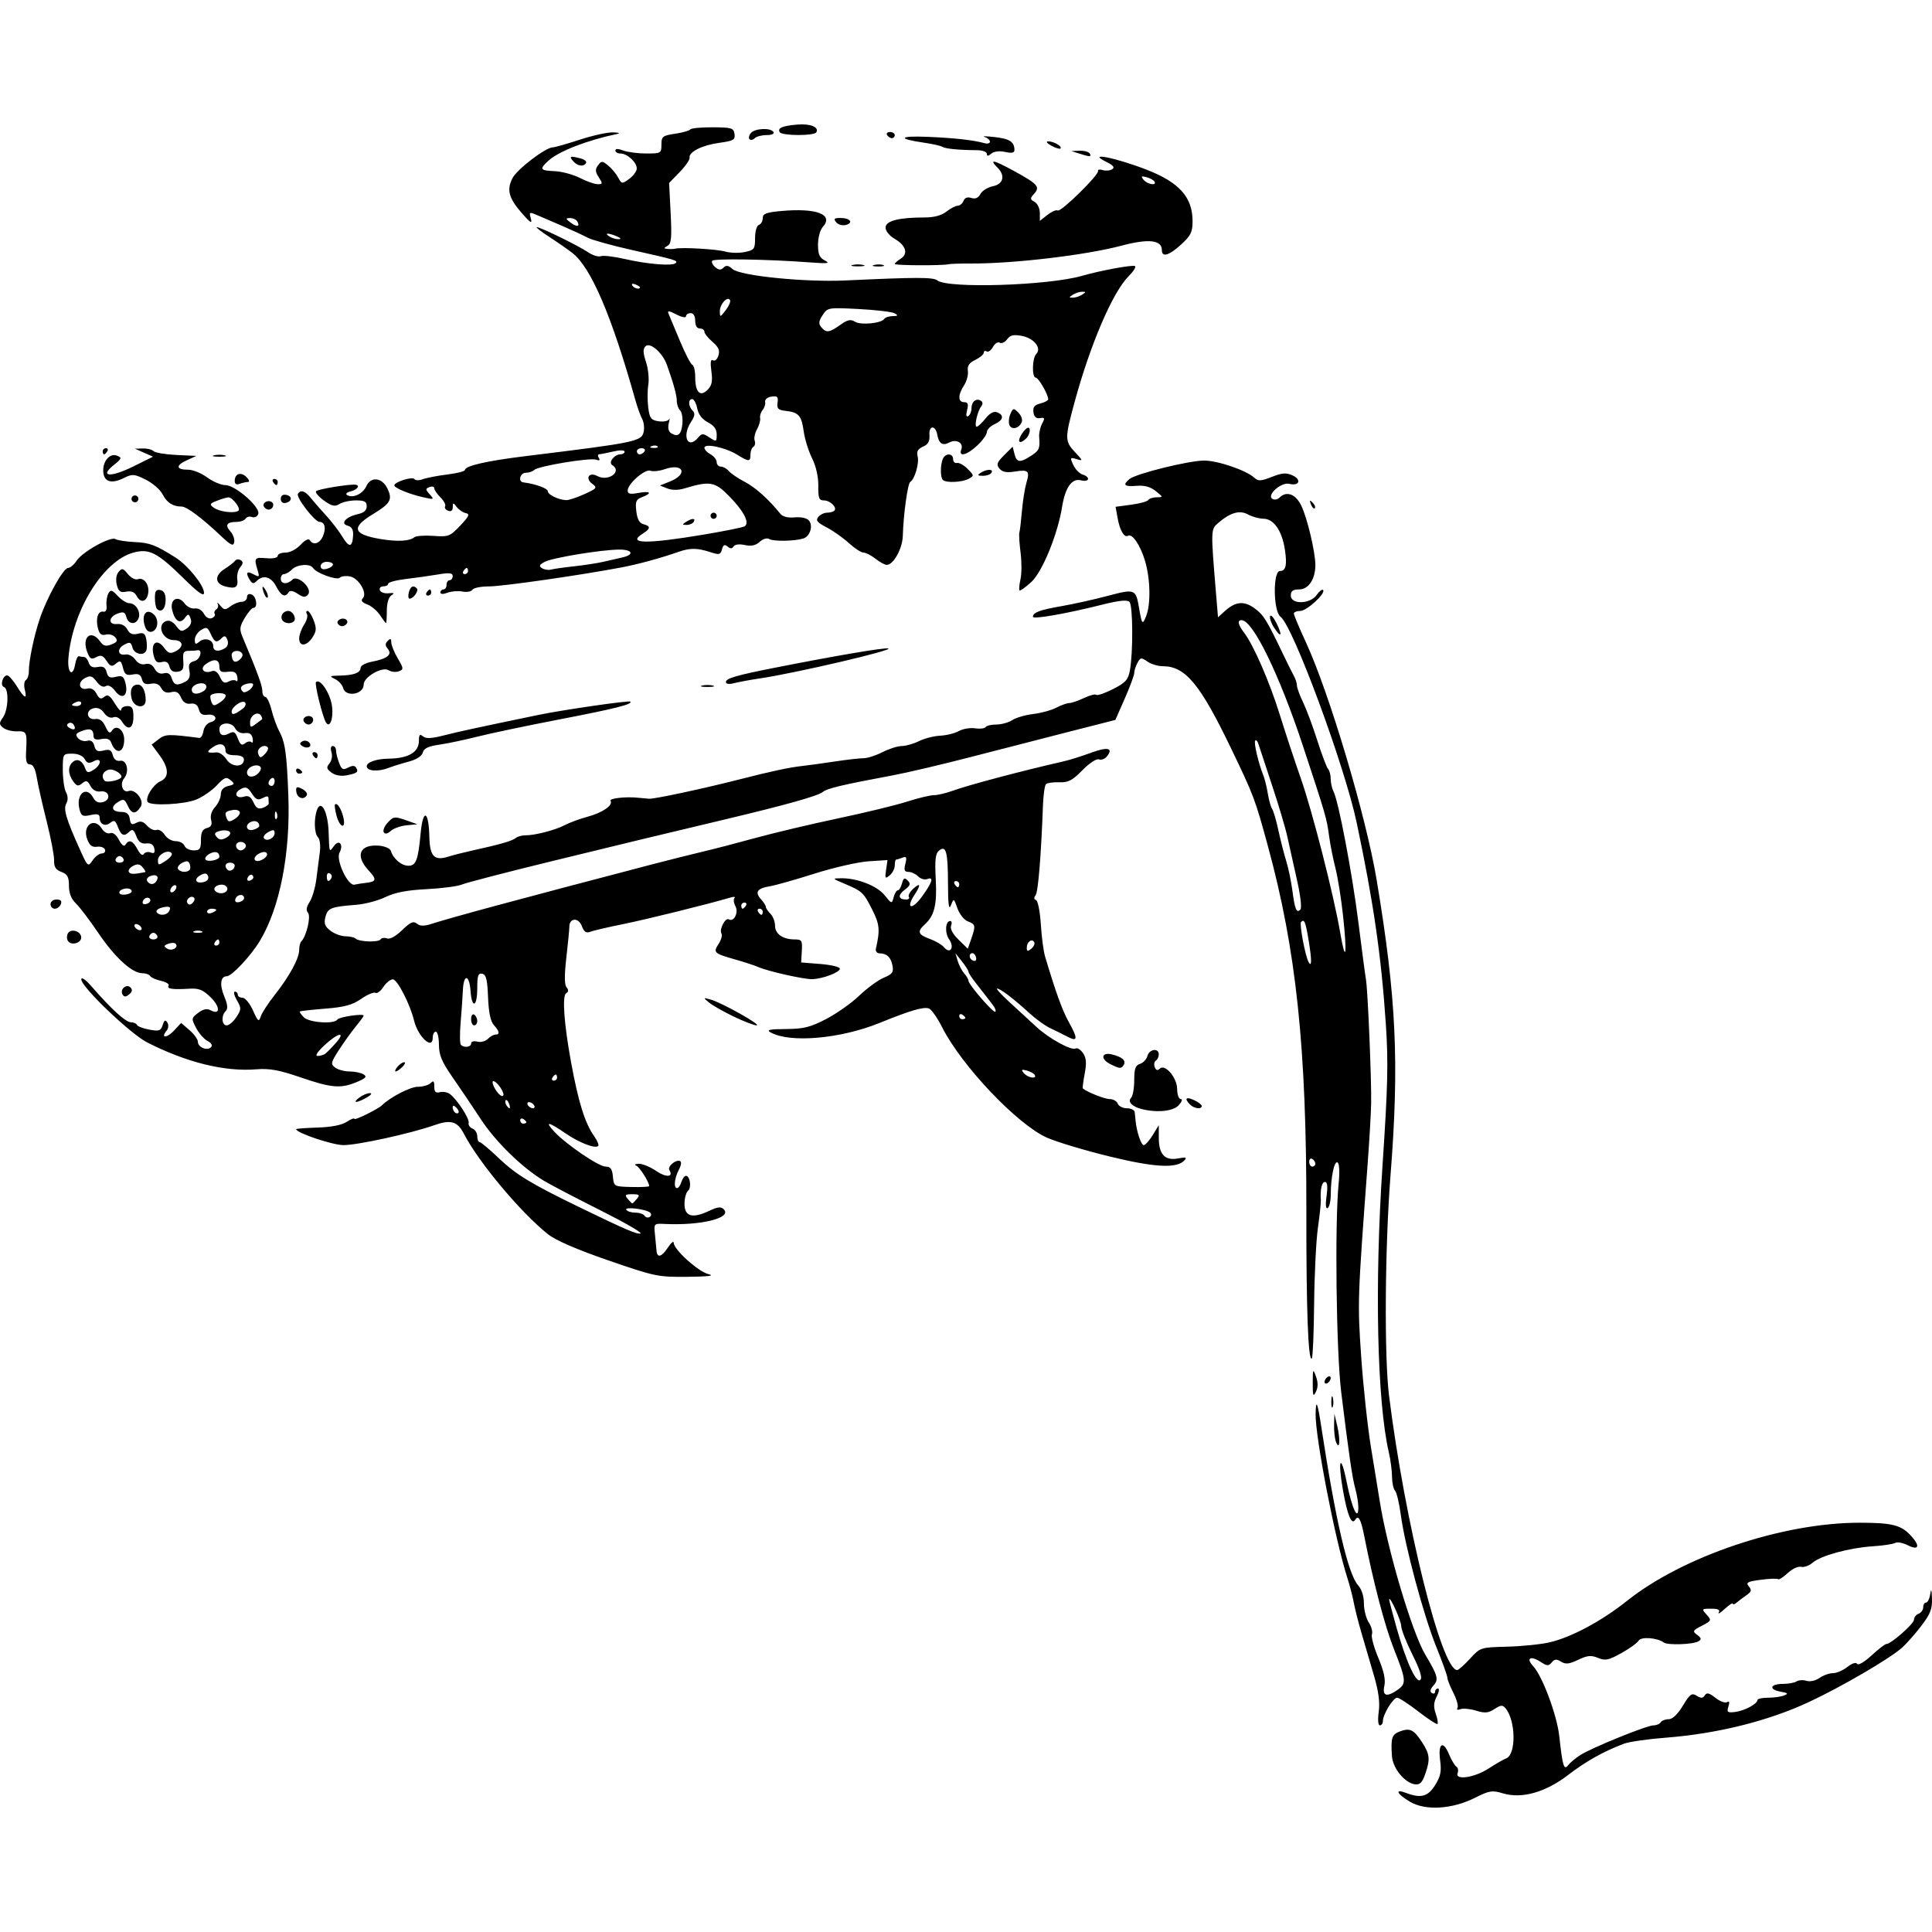 <?xml version="1.0" encoding="UTF-8" standalone="no"?>
<!-- Created with Inkscape (http://www.inkscape.org/) -->

<svg
   xmlns:dc="http://purl.org/dc/elements/1.1/"
   xmlns:cc="http://creativecommons.org/ns#"
   xmlns:rdf="http://www.w3.org/1999/02/22-rdf-syntax-ns#"
   xmlns:svg="http://www.w3.org/2000/svg"
   xmlns="http://www.w3.org/2000/svg"
   xmlns:sodipodi="http://sodipodi.sourceforge.net/DTD/sodipodi-0.dtd"
   xmlns:inkscape="http://www.inkscape.org/namespaces/inkscape"
   width="629.32"
   height="629.32"
   id="svg3081"
   version="1.1"
   inkscape:version="0.48.4 r9939"
   sodipodi:docname="mincer_logo.svg"
   inkscape:export-filename="/users/pierre-yves.martin/Documents/Portail_documentaire/mincer_logo.png"
   inkscape:export-xdpi="73.220001"
   inkscape:export-ydpi="73.220001">
  <defs
     id="defs3083" />
  <sodipodi:namedview
     id="base"
     pagecolor="#ffffff"
     bordercolor="#666666"
     borderopacity="1.0"
     inkscape:pageopacity="0.0"
     inkscape:pageshadow="2"
     inkscape:zoom="1.2475107"
     inkscape:cx="218.56568"
     inkscape:cy="279.50307"
     inkscape:document-units="px"
     inkscape:current-layer="layer1"
     showgrid="false"
     fit-margin-top="0"
     fit-margin-left="0"
     fit-margin-right="0"
     fit-margin-bottom="0"
     inkscape:window-width="1920"
     inkscape:window-height="1056"
     inkscape:window-x="0"
     inkscape:window-y="24"
     inkscape:window-maximized="1" />
  <g
     inkscape:label="Calque 1"
     inkscape:groupmode="layer"
     id="layer1"
     transform="translate(-47.064,-96.196)">
    <path
       style="fill:#000000"
       d="m 506.272,683.045 c -4.285,-2.559 -5.005,-4.274 -1.185,-2.822 4.817,1.831 7.135,1.196 9.479,-2.597 1.753,-2.837 2.084,-4.474 1.607,-7.956 -0.76,-5.542 0.907,-6.774 2.855,-2.112 0.805,1.927 1.901,3.774 2.435,4.104 0.534,0.33 0.714,1.272 0.399,2.093 -0.941,2.453 5.579,1.47 10.16,-1.531 2.2,-1.441 4.743,-2.905 5.65,-3.253 3.302,-1.267 3.167,-12.275 -0.2,-16.332 -0.952,-1.147 -1.528,-1.108 -3.597,0.248 -2.005,1.314 -3.121,1.412 -5.998,0.529 -1.944,-0.597 -4.244,-0.813 -5.109,-0.481 -0.935,0.359 -1.318,0.189 -0.942,-0.418 0.347,-0.562 -0.254,-2.759 -1.336,-4.881 -1.082,-2.123 -1.968,-4.352 -1.968,-4.954 0,-0.602 -1.62,-5.111 -3.6,-10.021 -4.148,-10.287 -10.189,-32.744 -11.556,-42.958 -0.515,-3.848 -1.366,-7.425 -1.89,-7.95 -0.525,-0.525 -0.965,-2.551 -0.978,-4.504 -0.013,-1.952 -0.482,-5.534 -1.041,-7.959 -3.837,-16.648 -4.668,-54.577 -2.05,-93.591 1.73,-25.779 1.91,-33.526 1.07,-46 -1.495,-22.187 -4.028,-39.677 -9.485,-65.5 -3.926,-18.578 -20.799,-64.193 -24.831,-67.128 -2.35,-1.711 -2.511,-14.872 -0.183,-14.872 1.939,0 2.387,-1.947 1.614,-7.013 -0.932,-6.104 -3.612,-9.978 -6.935,-10.023 -1.449,-0.019 -3.735,-0.645 -5.08,-1.39 -2.716,-1.504 -5.736,-0.635 -9.749,2.807 -2.371,2.033 -2.379,2.299 -0.705,22.406 l 0.69,8.288 2.105,-1.923 c 3.509,-3.206 6.269,-3.528 9.642,-1.126 3.032,2.159 4.007,3.702 9.252,14.652 1.534,3.202 3.221,6.603 3.75,7.558 0.529,0.955 0.961,2.333 0.961,3.062 0,0.729 0.906,3.201 2.013,5.492 1.107,2.292 3.193,7.889 4.634,12.438 1.442,4.549 3.011,8.699 3.487,9.221 0.476,0.522 0.866,1.991 0.866,3.264 0,1.272 0.403,3.095 0.895,4.05 1.652,3.204 6.098,26.585 8.127,42.736 1.105,8.8 2.209,17.125 2.453,18.5 0.61,3.437 1.853,33.135 1.695,40.5 -0.071,3.3 -0.58,12.075 -1.132,19.5 -3.301,44.409 -3.329,45.247 -2.104,63 0.664,9.625 2.099,22.9 3.188,29.5 1.089,6.6 2.373,14.475 2.852,17.5 2.487,15.695 10.511,42.72 14.846,50 4.106,6.897 4.417,8.08 2.636,10.048 -1.05,1.161 -1.227,1.977 -0.522,2.412 0.586,0.362 1.065,0.182 1.065,-0.401 0,-0.582 0.423,-1.059 0.941,-1.059 0.517,0 0.332,1.173 -0.411,2.606 -1.007,1.941 -1.09,3.357 -0.325,5.551 0.565,1.62 0.826,3.146 0.581,3.391 -0.245,0.245 -3.051,-1.578 -6.236,-4.051 -3.185,-2.473 -6.299,-4.494 -6.92,-4.49 -1.298,0.007 -4.63,5.458 -4.63,7.575 0,0.78 -0.441,1.419 -0.981,1.419 -0.584,0 -0.736,-1.784 -0.376,-4.413 0.421,-3.072 -0.047,-6.641 -1.542,-11.75 -1.181,-4.036 -3.003,-10.262 -4.051,-13.837 -1.047,-3.575 -2.191,-8.075 -2.542,-10 -0.351,-1.925 -1.287,-5.525 -2.08,-8 -4.021,-12.543 -10.482,-45.961 -10.344,-53.5 0.091,-4.957 0.623,-3.78 1.809,4 4.717,30.956 8.764,48.334 12.109,52 1.099,1.204 1.82,3.502 1.812,5.773 -0.008,2.075 0.701,4.864 1.575,6.198 0.874,1.334 1.341,3.071 1.038,3.86 -0.303,0.789 0.628,4.235 2.068,7.657 1.812,4.306 2.423,7.113 1.983,9.117 -0.736,3.353 0.76,3.819 4.3,1.339 2.932,-2.053 2.832,-3.158 -1.198,-13.319 -2.954,-7.447 -6.664,-21.589 -9.692,-36.941 -1.06,-5.376 -1.875,-6.821 -2.904,-5.155 -1.168,1.889 -2.549,-1.423 -3.982,-9.544 -1.805,-10.232 -0.741,-12.478 1.225,-2.586 1.676,8.43 3.78,12.926 3.769,8.053 -0.003,-1.347 -0.437,-4.025 -0.965,-5.95 -1.032,-3.762 -2.091,-11.005 -4.608,-31.5 -1.625,-13.23 -2.136,-55.145 -0.83,-68.127 0.363,-3.609 0.215,-6.375 -0.36,-6.73 -1.068,-0.66 -2.203,4.731 -2.22,10.548 -0.006,2.03 -0.456,3.966 -0.999,4.302 -0.628,0.388 -0.761,-1.046 -0.364,-3.941 0.424,-3.097 0.261,-4.552 -0.512,-4.552 -1.051,0 -1.586,2.367 -1.356,6 0.052,0.825 -0.38,4.875 -0.961,9 -0.581,4.125 -1.131,15.241 -1.223,24.702 -0.092,9.461 -0.429,17.464 -0.749,17.785 -1.191,1.191 -1.827,-15.928 -1.782,-47.987 0.074,-53.166 -3.292,-85.083 -12.55,-119 -4.185,-15.331 -4.59,-16.403 -12.101,-32 -9.99,-20.747 -14.793,-26.5 -22.125,-26.5 -1.564,0 -3.822,-0.685 -5.018,-1.523 -1.994,-1.397 -2.262,-1.361 -3.223,0.434 -0.576,1.077 -1.047,2.55 -1.045,3.273 10e-4,0.724 -1.383,4.466 -3.075,8.316 l -3.078,7 -14.675,3.74 c -8.071,2.057 -22.467,5.76 -31.992,8.228 -9.524,2.468 -20.999,5.176 -25.5,6.018 -16.881,3.156 -21.725,4.305 -23.154,5.49 -1.544,1.281 -11.992,4.21 -32.029,8.979 -24.648,5.867 -30.624,7.308 -56.5,13.627 -14.575,3.56 -27.616,6.947 -28.981,7.528 -1.364,0.581 -6.539,1.262 -11.5,1.512 -6.412,0.324 -10.291,1.069 -13.418,2.577 -2.419,1.167 -6.694,2.299 -9.5,2.516 -8.265,0.639 -9.328,1.058 -10.059,3.969 -0.534,2.128 -0.185,3.083 1.639,4.486 1.275,0.981 3.48,1.793 4.901,1.805 1.421,0.012 2.909,0.348 3.306,0.745 1.086,1.086 7.483,1.293 8.119,0.263 0.305,-0.494 1.245,-0.633 2.089,-0.309 0.938,0.36 2.853,-0.69 4.927,-2.7 2.684,-2.601 3.684,-3.047 4.786,-2.133 0.949,0.787 2.317,0.863 4.291,0.238 7.661,-2.427 27.08,-7.671 71.398,-19.281 6.325,-1.657 14.2,-3.638 17.5,-4.403 3.3,-0.765 10.95,-2.752 17,-4.416 6.05,-1.664 18.2,-4.546 27,-6.404 8.8,-1.858 18.925,-4.317 22.5,-5.465 3.575,-1.148 7.503,-2.093 8.73,-2.1 1.226,-0.007 3.926,-0.636 6,-1.396 5.036,-1.848 22.864,-6.577 36.27,-9.621 1.925,-0.437 5.975,-1.709 9,-2.826 5.426,-2.004 7.352,-1.504 5.021,1.305 -0.642,0.774 -1.788,1.169 -2.547,0.878 -0.779,-0.299 -3.113,1.24 -5.36,3.532 -3.282,3.348 -4.607,4.037 -7.552,3.927 -1.964,-0.074 -3.907,0.201 -4.317,0.612 -0.41,0.41 -0.849,3.521 -0.976,6.912 -0.628,16.799 -1.574,28.28 -2.418,29.319 -0.595,0.733 -0.538,1.285 0.155,1.516 0.6,0.2 1.301,3.72 1.559,7.823 0.258,4.103 0.873,8.821 1.368,10.484 3.421,11.505 5.613,17.583 7.684,21.309 3.107,5.589 3.026,6.664 -0.368,4.893 -1.512,-0.789 -4.064,-2.052 -5.67,-2.807 -1.606,-0.754 -4.639,-2.947 -6.741,-4.872 -5.102,-4.674 -9.466,-8 -10.495,-8 -0.462,0 1.409,2.047 4.158,4.549 2.749,2.502 6.609,6.054 8.579,7.894 4.073,3.804 11.543,7.908 12.885,7.079 0.494,-0.305 1.542,0.367 2.331,1.492 1.088,1.554 1.225,3.163 0.568,6.683 -0.476,2.55 -0.753,4.729 -0.615,4.843 1.502,1.239 7.108,3.461 8.733,3.461 1.145,0 2.34,0.675 2.657,1.5 0.317,0.825 1.652,1.5 2.969,1.5 1.316,0 2.46,0.562 2.541,1.25 0.081,0.688 0.209,1.925 0.283,2.75 0.318,3.547 1.801,8 2.663,8 0.514,0 1.827,-1.462 2.917,-3.25 l 1.982,-3.25 0.004,4.179 c 0.005,5.364 1.987,7.46 6.292,6.656 2.535,-0.473 2.966,-0.337 2.048,0.646 -2.519,2.697 -9.68,2.313 -24.506,-1.316 -7.989,-1.955 -17.102,-4.695 -20.252,-6.088 -9.628,-4.258 -27.775,-23.366 -34.153,-35.961 -1.546,-3.052 -3.467,-5.802 -4.271,-6.11 -1.724,-0.661 -5.938,0.566 -16.074,4.681 -12.81,5.2 -29.226,6.63 -35.541,3.095 -1.471,-0.823 -0.371,-1.064 5,-1.095 5.752,-0.033 7.907,-0.569 13.084,-3.251 3.409,-1.766 8.277,-5.203 10.817,-7.637 2.54,-2.434 6.121,-5.054 7.958,-5.821 2.809,-1.174 3.262,-1.801 2.851,-3.951 -0.522,-2.728 -1.827,-3.957 -4.25,-4 -0.825,-0.015 -1.345,-0.701 -1.156,-1.526 1.397,-6.098 1.221,-7.938 -1.222,-12.759 -2.829,-5.583 -3.232,-5.956 -9.108,-8.435 -3.95,-1.667 -3.966,-1.695 -1.015,-1.735 5.227,-0.071 11.704,2.448 14.174,5.513 2.329,2.889 2.355,2.895 2.955,0.666 0.333,-1.238 0.95,-2.25 1.371,-2.25 0.422,0 1.029,-1.005 1.351,-2.233 0.476,-1.819 0.822,-1.994 1.867,-0.946 1.044,1.047 0.856,1.609 -1.012,3.021 -2.306,1.742 -2.072,3.158 0.521,3.158 0.766,0 1.151,-0.39 0.857,-0.866 -0.294,-0.476 0.354,-1.671 1.441,-2.655 2.386,-2.16 2.552,-1.286 0.382,2.024 -2.964,4.523 -0.81,5.037 2.421,0.577 3.451,-4.764 4,-6.612 1.702,-5.73 -0.809,0.31 -2.127,-0.091 -2.929,-0.893 -0.802,-0.802 -2.214,-1.458 -3.138,-1.458 -1.314,0 -1.536,-0.572 -1.021,-2.626 0.542,-2.158 0.368,-2.515 -0.973,-2 -0.898,0.345 -1.821,0.626 -2.051,0.626 -0.23,0 -0.418,0.845 -0.418,1.878 0,1.033 -0.742,2.494 -1.65,3.247 -1.485,1.232 -1.603,1.052 -1.184,-1.802 l 0.465,-3.172 -6.19,0.404 c -3.405,0.222 -11.309,2.027 -17.566,4.01 -6.257,1.983 -12.842,3.842 -14.635,4.131 -4.053,0.654 -4.905,1.914 -2.839,4.197 0.879,0.971 1.598,2.1 1.598,2.508 0,0.408 0.675,1.418 1.5,2.243 0.825,0.825 1.5,2.577 1.5,3.893 0,2.679 2.561,4.464 6.404,4.464 2.303,0 2.516,0.345 2.316,3.75 l -0.22,3.75 6.267,0.5 c 3.447,0.275 6.303,0.95 6.347,1.5 0.096,1.192 -5.612,3.364 -9.05,3.444 -2.726,0.063 -14.479,-2.588 -17.564,-3.963 -1.1,-0.49 -4.37,-1.564 -7.266,-2.387 -7.174,-2.038 -7.469,-2.305 -5.637,-5.102 0.866,-1.322 1.29,-2.864 0.943,-3.427 -0.803,-1.299 1.278,-5.295 2.397,-4.604 1.633,1.009 3.268,-2.209 2.168,-4.266 -0.569,-1.063 -0.713,-2.273 -0.319,-2.688 0.393,-0.416 -0.185,-0.488 -1.285,-0.161 -7.059,2.098 -27.426,7.143 -35,8.67 -4.95,0.998 -9.781,2.123 -10.736,2.501 -1.279,0.506 -1.994,0.007 -2.718,-1.896 -1.078,-2.835 -4.04,-2.662 -4.053,0.236 -0.004,0.904 -0.444,5.435 -0.976,10.069 -0.653,5.683 -0.635,8.828 0.056,9.661 0.708,0.853 0.669,1.455 -0.128,1.947 -1.327,0.82 -0.695,9.831 1.557,22.19 2.406,13.203 4.555,20.11 7.587,24.388 1.019,1.437 1.607,2.858 1.306,3.159 -0.985,0.985 -6.203,-1.043 -10.771,-4.186 -5.482,-3.772 -6.772,-3.945 -3.548,-0.477 3.873,4.167 14.489,11.392 16.738,11.392 1.593,0 2.131,0.737 2.373,3.25 0.312,3.234 0.341,3.251 6.063,3.394 3.163,0.079 5.75,-0.056 5.75,-0.3 0,-1.288 -3.134,-6.235 -4.229,-6.675 -0.699,-0.281 -0.321,-0.547 0.839,-0.59 1.161,-0.043 3.735,1.024 5.722,2.372 3.234,2.195 5.683,2 4.238,-0.337 -0.679,-1.098 1.988,-3.429 3.384,-2.958 0.651,0.22 0.542,1.267 -0.3,2.888 -1.456,2.804 -1.75,5.957 -0.555,5.957 0.421,0 1.052,-0.9 1.401,-2 0.349,-1.1 1.002,-2 1.451,-2 1.368,0 1.919,3.863 0.696,4.878 -0.631,0.523 -1.147,2.452 -1.147,4.287 0,4.095 2.605,4.828 8.021,2.258 2.809,-1.333 3.857,-1.442 4.787,-0.497 2.764,2.804 -7.537,5.338 -19.308,4.749 -3.432,-0.172 -3.493,-0.107 -3.125,3.325 0.206,1.925 0.431,4.293 0.5,5.263 0.186,2.621 1.641,2.26 3.744,-0.93 1.027,-1.558 1.871,-2.235 1.874,-1.504 0.011,2.219 8.023,9.42 11.368,10.218 2.117,0.505 -0.116,0.782 -6.864,0.851 -9.634,0.099 -10.584,-0.098 -25.782,-5.339 -10.254,-3.536 -17.145,-6.523 -19.679,-8.53 -8.801,-6.971 -22.667,-23.534 -27.381,-32.708 -2.103,-4.092 -4.287,-4.717 -9.739,-2.785 -7.492,2.655 -24.862,6.464 -29.477,6.464 -3.568,0 -15.468,-4.006 -15.43,-5.195 0.005,-0.168 3.151,-0.404 6.99,-0.525 4.471,-0.141 7.882,-0.811 9.49,-1.865 1.381,-0.905 2.51,-1.339 2.51,-0.966 0,0.614 7.799,-3.244 9,-4.452 2.544,-2.558 9.198,-5.997 11.604,-5.997 1.648,0 3.536,-0.54 4.196,-1.2 0.933,-0.933 1.2,-0.685 1.2,1.117 0,1.752 0.446,2.2 1.829,1.838 1.006,-0.263 2.485,0.022 3.287,0.633 2.378,1.813 6.395,8.005 6.081,9.372 -0.16,0.697 0.405,1.534 1.256,1.86 0.851,0.326 1.547,1.445 1.547,2.487 0,1.041 0.339,1.893 0.754,1.893 0.415,0 3.329,2.455 6.477,5.456 5.394,5.142 10.363,8.158 25.769,15.639 15.31,7.434 19.066,9.05 20.179,8.679 0.648,-0.216 -5.314,-3.648 -13.25,-7.627 -7.936,-3.979 -16.178,-8.294 -18.317,-9.59 -7.057,-4.275 -15.624,-12.64 -20.386,-19.903 -2.58,-3.935 -6.716,-10.067 -9.192,-13.628 -3.601,-5.179 -4.505,-7.325 -4.518,-10.732 -0.009,-2.342 -0.466,-4.257 -1.016,-4.257 -0.55,5.6e-4 -1,0.884 -1,1.962 0,4.153 -4.784,-0.23 -6.089,-5.579 -1.315,-5.388 -5.455,-13.421 -6.917,-13.421 -0.796,0 -2.182,1.121 -3.08,2.491 -0.898,1.37 -2.06,2.227 -2.582,1.905 -0.522,-0.323 -2.61,0.561 -4.641,1.963 -2.891,1.997 -5.425,2.689 -11.691,3.19 -4.4,0.352 -8.134,0.769 -8.298,0.926 -0.164,0.157 0.431,1.015 1.321,1.905 1.742,1.742 9.945,2.287 10.911,0.725 0.535,-0.865 8.565,-2.055 8.565,-1.269 0,0.214 -1.157,1.801 -2.572,3.526 -1.415,1.725 -3.879,5.162 -5.477,7.637 -2.658,4.118 -2.763,4.606 -1.237,5.75 0.917,0.688 3.044,1.257 4.727,1.265 1.682,0.008 3.727,0.437 4.543,0.953 1.172,0.741 0.705,1.263 -2.218,2.485 -5.258,2.197 -8.206,1.953 -18.328,-1.518 -7.038,-2.413 -10.107,-2.97 -14.438,-2.619 -10.276,0.831 -22.672,-2.225 -35.5,-8.752 -5.503,-2.8 -21.516,-18.118 -21.473,-20.541 0.016,-0.908 1.432,0.093 3.502,2.476 6.288,7.238 10.945,11.471 12.638,11.486 0.917,0.008 1.817,0.4 2,0.871 0.183,0.471 1.986,1.16 4.006,1.531 3.194,0.586 3.762,0.392 4.359,-1.489 0.524,-1.65 0.884,-1.843 1.52,-0.814 0.478,0.774 0.371,1.906 -0.252,2.656 -2.069,2.493 0.1,2.47 2.413,-0.026 l 2.325,-2.508 2.731,2.349 c 1.502,1.292 2.731,2.997 2.731,3.79 0,1.796 3.007,3.048 4.275,1.78 0.587,-0.587 0.152,-1.362 -1.157,-2.062 -1.153,-0.617 -2.826,-2.532 -3.717,-4.255 -1.564,-3.024 -1.539,-3.194 0.707,-4.889 1.637,-1.235 2.839,-1.482 4.049,-0.834 3.175,1.699 3.163,-1.142 -0.018,-4.253 -2.467,-2.412 -3.829,-2.964 -6.858,-2.78 -5.55,0.336 -7.469,0.064 -6.831,-0.969 0.312,-0.505 -0.781,-1.215 -2.43,-1.577 -1.649,-0.362 -3.254,-1.074 -3.568,-1.581 -0.314,-0.508 -1.492,-0.923 -2.618,-0.923 -3.282,0 -8.953,-5.21 -14.3,-13.138 -2.731,-4.049 -5.993,-8.353 -7.25,-9.564 -1.542,-1.487 -2.285,-3.363 -2.285,-5.775 0,-2.876 -0.48,-3.755 -2.463,-4.509 -1.845,-0.701 -2.44,-1.636 -2.37,-3.725 0.051,-1.534 -1.044,-7.289 -2.434,-12.789 -1.39,-5.5 -2.838,-11.912 -3.218,-14.25 -0.457,-2.807 -1.201,-4.25 -2.193,-4.25 -1.136,0 -1.447,-1.037 -1.278,-4.25 0.335,-6.341 0.205,-6.623 -3.01,-6.532 -1.631,0.046 -3.648,-0.482 -4.482,-1.174 -1.342,-1.114 -1.346,-1.501 -0.035,-3.374 1.767,-2.522 1.975,-9.339 0.302,-9.897 -1.339,-0.446 -0.398,-3.773 1.067,-3.773 0.522,0 1.923,1.575 3.113,3.5 2.533,4.098 3.462,4.477 2.605,1.061 -0.337,-1.341 -0.167,-2.714 0.376,-3.05 0.544,-0.336 0.975,-1.601 0.959,-2.811 -0.045,-3.3 1.671,-11.563 3.573,-17.2 2.318,-6.874 7.683,-16.5 9.195,-16.5 0.685,0 1.939,-1.058 2.786,-2.35 1.917,-2.926 11.088,-8.026 12.672,-7.047 0.645,0.398 3.458,0.834 6.253,0.967 4.967,0.238 6.744,0.911 13.295,5.039 4.01,2.527 9.286,9.06 9.286,11.499 0,1.306 -1.893,-0.032 -6.586,-4.656 -8.61,-8.484 -11.245,-9.844 -16.387,-8.459 -9.923,2.672 -19.962,19.008 -21.206,34.507 -0.375,4.667 1.438,6.277 2.189,1.943 0.28,-1.619 0.843,-2.831 1.25,-2.693 0.407,0.138 1.16,0.25 1.673,0.25 0.513,0 1.198,0.836 1.522,1.857 0.416,1.31 1.278,1.725 2.927,1.41 1.752,-0.335 2.477,0.086 2.895,1.683 0.441,1.687 1.068,2.001 3.013,1.513 2.066,-0.518 2.564,-0.184 3.139,2.105 1.006,4.007 -1.054,5.569 -3.345,2.538 -1.148,-1.52 -2.274,-2.106 -3.083,-1.606 -0.804,0.497 -1.905,-0.048 -2.981,-1.475 -1.438,-1.906 -2.04,-2.084 -3.826,-1.129 -2.52,1.348 -1.884,4.097 0.786,3.399 1.199,-0.313 2.257,0.276 3.005,1.675 0.91,1.7 1.451,1.913 2.546,1.005 1.11,-0.921 1.801,-0.481 3.427,2.185 1.12,1.837 2.038,2.777 2.04,2.089 0.002,-0.688 0.904,-1.25 2.004,-1.25 1.619,0 2,0.667 2,3.5 0,3.925 -1.796,4.657 -3.75,1.528 -0.751,-1.203 -1.845,-1.737 -2.804,-1.369 -0.954,0.366 -2.135,-0.199 -3.001,-1.436 -0.948,-1.353 -2.121,-1.859 -3.485,-1.502 -2.72,0.711 -2.14,3.88 0.64,3.496 1.414,-0.195 2.436,0.564 3.294,2.448 0.93,2.041 1.454,2.392 2.075,1.387 1.394,-2.256 4.032,-0.387 4.032,2.857 0,4.416 -2.745,5.04 -4.244,0.964 -0.415,-1.127 -1.389,-1.475 -3.177,-1.133 -1.879,0.359 -2.579,0.07 -2.579,-1.065 0,-2.156 -1.094,-2.594 -3.864,-1.548 -1.874,0.707 -2.125,1.18 -1.213,2.279 0.633,0.763 1.972,1.172 2.976,0.909 1.25,-0.327 2,0.191 2.38,1.643 0.438,1.675 1.069,1.991 3.002,1.506 1.937,-0.486 2.564,-0.169 3.006,1.522 0.36,1.378 1.207,2.025 2.386,1.824 2.212,-0.377 3.099,3.554 1.292,5.731 -1.493,1.8 -0.423,4.848 1.45,4.129 2.174,-0.834 5.234,3.077 3.972,5.078 -1.628,2.581 -2.95,2.505 -4.201,-0.24 -1.022,-2.243 -1.397,-2.394 -3.175,-1.284 -2.581,1.612 -2.052,3.225 1.065,3.253 1.743,0.016 2.514,0.653 2.743,2.27 0.26,1.828 0.656,2.068 2.124,1.282 1.353,-0.724 2.236,-0.49 3.525,0.934 0.946,1.045 2.325,1.668 3.065,1.384 0.74,-0.284 1.931,0.421 2.647,1.567 0.716,1.146 2.332,2.084 3.592,2.084 1.26,0 2.55,0.675 2.866,1.5 0.317,0.825 1.652,1.5 2.969,1.5 2.052,0 2.393,-0.481 2.393,-3.383 0,-2.505 0.503,-3.515 1.935,-3.889 1.409,-0.368 1.783,-1.089 1.375,-2.65 -0.347,-1.325 0.143,-2.921 1.284,-4.182 1.014,-1.121 1.858,-2.997 1.875,-4.168 0.02,-1.405 0.842,-2.322 2.413,-2.696 2.149,-0.511 2.224,-0.699 0.759,-1.914 -1.405,-1.166 -2.006,-0.939 -4.45,1.678 -1.554,1.664 -4.538,3.741 -6.631,4.615 -3.947,1.649 -15.068,2.196 -15.94,0.784 -0.849,-1.374 1.801,-5.643 4.148,-6.681 2.941,-1.3 2.838,-4.303 -0.292,-8.546 l -2.524,-3.422 2.274,-1.751 c 2.198,-1.692 3.133,-1.722 13.251,-0.42 0.537,0.069 1.138,-0.939 1.335,-2.24 0.199,-1.312 1.23,-2.594 2.315,-2.877 2.664,-0.697 1.745,-2.838 -1.042,-2.432 -1.586,0.231 -2.391,-0.286 -2.784,-1.791 -0.381,-1.457 -1.215,-2.026 -2.676,-1.825 -1.425,0.195 -2.451,-0.463 -3.123,-2.002 -0.746,-1.711 -1.561,-2.153 -3.21,-1.741 -1.525,0.381 -2.522,-0.03 -3.215,-1.325 -0.688,-1.286 -1.759,-1.733 -3.4,-1.419 -1.77,0.338 -2.53,-0.058 -2.912,-1.517 -0.388,-1.485 -1.135,-1.857 -3.009,-1.498 -2.049,0.392 -2.612,-5e-4 -3.165,-2.203 -0.582,-2.32 -0.887,-2.502 -2.269,-1.355 -1.36,1.129 -1.813,0.997 -3.066,-0.89 -1.176,-1.771 -1.851,-2.01 -3.372,-1.196 -1.591,0.852 -2.071,0.574 -2.934,-1.695 -1.859,-4.889 1.289,-7.488 4.178,-3.451 1.084,1.515 1.868,1.722 3.736,0.99 1.873,-0.734 2.125,-1.215 1.213,-2.313 -0.633,-0.763 -2.014,-1.161 -3.069,-0.885 -1.434,0.375 -2.083,-0.155 -2.571,-2.101 -0.795,-3.168 0.053,-5.718 1.785,-5.366 0.798,0.162 1.183,-0.616 1.025,-2.074 -0.139,-1.283 0.133,-3.023 0.604,-3.865 0.731,-1.306 1.179,-1.186 3.049,0.822 1.206,1.294 2.908,2.358 3.784,2.365 2.084,0.015 3.802,2.803 3.007,4.876 -0.873,2.275 -3.35,2.048 -3.981,-0.366 -0.427,-1.631 -0.958,-1.842 -2.867,-1.135 -3.017,1.116 -3.108,3.718 -0.119,3.404 1.365,-0.143 2.635,0.535 3.29,1.759 0.773,1.445 1.707,1.832 3.395,1.408 1.878,-0.471 2.416,-0.127 2.781,1.779 0.248,1.3 0.27,2.909 0.048,3.576 -0.665,1.996 -3.963,1.37 -4.547,-0.863 -0.465,-1.778 -0.848,-1.911 -2.677,-0.932 -2.472,1.323 -2.143,3.659 0.448,3.189 0.965,-0.175 2.377,0.571 3.139,1.658 0.864,1.234 2.107,1.788 3.307,1.474 1.251,-0.327 2.297,0.197 2.994,1.501 0.697,1.301 1.744,1.828 2.989,1.503 1.328,-0.347 2.121,0.141 2.58,1.59 0.734,2.312 1.763,2.572 4.463,1.127 1.269,-0.679 1.656,-1.732 1.306,-3.56 -0.391,-2.047 -0.036,-2.716 1.68,-3.165 1.942,-0.508 2.76,-3.95 0.83,-3.489 -0.412,0.098 -1.652,0.179 -2.754,0.179 -1.646,0 -1.958,0.58 -1.75,3.249 0.207,2.647 -0.139,3.306 -1.866,3.552 -1.428,0.204 -2.289,-0.345 -2.639,-1.685 -0.366,-1.4 -1.106,-1.835 -2.501,-1.47 -1.524,0.398 -2.14,-0.112 -2.666,-2.209 -1.003,-3.996 1.048,-5.582 3.324,-2.569 1.547,2.047 2.091,2.208 4.007,1.182 2.696,-1.443 2.237,-3.551 -0.774,-3.551 -3.653,0 -5.665,-4.974 -2.503,-6.187 1.026,-0.394 2.237,0.182 3.274,1.557 1.45,1.923 1.87,2.018 3.535,0.801 1.251,-0.915 1.656,-1.988 1.199,-3.179 -0.633,-1.649 -0.791,-1.663 -1.912,-0.163 -1.538,2.057 -3.214,0.993 -4.093,-2.6 -0.87,-3.553 1.941,-5.033 4.063,-2.141 0.772,1.052 2.253,1.776 3.292,1.61 1.093,-0.175 2.344,0.548 2.968,1.713 0.636,1.189 1.685,1.782 2.557,1.447 0.813,-0.312 1.249,-0.939 0.968,-1.394 -0.281,-0.454 -0.046,-1.113 0.522,-1.464 0.568,-0.351 0.767,-1.17 0.442,-1.819 -0.325,-0.649 0.047,-0.404 0.826,0.545 1.251,1.523 1.64,1.556 3.324,0.282 1.049,-0.794 2.695,-1.458 3.658,-1.476 0.963,-0.018 1.75,-0.693 1.75,-1.5 0,-0.895 0.586,-1.244 1.5,-0.893 1.6,0.614 2.114,4.362 0.599,4.362 -0.496,0 -1.774,1.479 -2.84,3.287 -1.675,2.839 -1.769,3.69 -0.689,6.25 4.753,11.266 6.431,15.841 6.431,17.529 0,1.064 0.433,1.934 0.961,1.934 0.529,0 1.442,1.913 2.029,4.25 0.587,2.337 1.677,5.375 2.423,6.75 2.015,3.717 2.524,7.218 3.05,21 0.723,18.927 -2.744,36.665 -9.283,47.5 -2.942,4.876 -9.15,11.5 -10.777,11.5 -2.047,0 -2.384,2.804 -0.795,6.607 1.084,2.593 1.217,3.967 0.459,4.725 -1.531,1.531 -1.319,4.668 0.317,4.668 0.762,0 2.181,-1.215 3.154,-2.7 1.64,-2.503 1.652,-2.904 0.162,-5.5 -0.884,-1.54 -1.178,-2.8 -0.654,-2.8 0.524,0 0.953,0.45 0.953,1 0,0.55 0.697,1 1.549,1 0.852,0 2.379,1.855 3.394,4.121 1.625,3.63 1.925,3.87 2.516,2.008 0.369,-1.163 2.417,-4.323 4.551,-7.022 4.818,-6.095 7.99,-11.921 7.99,-14.675 0,-1.154 0.308,-2.407 0.685,-2.783 1.667,-1.667 3.19,-8.094 2.2,-9.286 -0.709,-0.855 -0.553,-1.941 0.515,-3.57 0.844,-1.288 1.82,-4.581 2.168,-7.317 0.348,-2.736 0.864,-6.701 1.146,-8.812 0.291,-2.183 0.032,-4.317 -0.601,-4.95 -1.235,-1.235 -1.37,-6.203 -0.246,-9.06 1.308,-3.323 3.484,0.887 3.709,7.175 0.255,7.123 0.171,6.9 1.771,4.712 1.675,-2.291 3.198,-0.427 1.794,2.197 -1.269,2.372 2.719,10.913 4.868,10.424 0.82,-0.187 2.505,-0.45 3.743,-0.585 3.44,-0.375 3.583,-1.111 0.804,-4.11 -4.429,-4.779 -2.846,-8.504 3.401,-8.004 1.901,0.152 3.647,0.898 3.88,1.658 0.801,2.607 3.475,4.882 5.739,4.882 2.474,0 3.16,-1.819 3.978,-10.543 0.772,-8.232 2.639,-7.518 2.843,1.087 0.153,6.441 1.584,7.936 6.208,6.482 1.593,-0.501 5.146,-1.405 7.896,-2.009 8.901,-1.955 12.899,-3.103 14.007,-4.023 0.597,-0.495 1.965,-0.897 3.039,-0.893 3.234,0.013 9.762,-1.664 12.954,-3.328 1.65,-0.86 5.025,-2.103 7.5,-2.762 4.785,-1.274 8.302,-3.714 7.417,-5.145 -0.517,-0.837 4.985,-1.448 9.083,-1.008 1.1,0.118 2.675,0.26 3.5,0.316 1.725,0.117 17.759,-3.319 29.5,-6.322 10.483,-2.681 16.213,-3.902 20.5,-4.369 1.925,-0.21 6.65,-0.86 10.5,-1.445 3.85,-0.585 8.036,-1.061 9.303,-1.058 1.267,0.003 4.061,-0.891 6.21,-1.987 2.149,-1.096 4.981,-1.993 6.293,-1.993 1.312,0 3.82,-0.715 5.573,-1.59 1.753,-0.874 4.859,-1.671 6.904,-1.771 2.044,-0.099 4.781,-0.777 6.081,-1.507 1.301,-0.729 3.683,-1.133 5.294,-0.896 1.611,0.236 3.161,0.055 3.444,-0.403 0.283,-0.458 1.854,-0.833 3.491,-0.833 1.637,0 3.973,-0.648 5.191,-1.441 1.218,-0.792 4.289,-1.686 6.824,-1.986 2.535,-0.3 5.91,-1.224 7.5,-2.053 1.59,-0.829 3.498,-1.51 4.24,-1.514 0.742,-0.003 2.895,-0.74 4.786,-1.637 1.89,-0.897 3.701,-1.367 4.023,-1.045 0.322,0.322 2.76,-0.516 5.418,-1.862 4.05,-2.052 4.939,-3.02 5.495,-5.982 1.099,-5.861 1.016,-21.284 -0.122,-22.427 -0.739,-0.742 -3.417,-0.464 -9,0.936 -11.739,2.944 -22.448,4.812 -22.448,3.916 0,-1.404 2.249,-2.235 9.44,-3.487 3.883,-0.676 10.63,-2.178 14.993,-3.338 8.799,-2.339 9.087,-2.228 10.135,3.919 0.932,5.466 1.121,5.685 2.314,2.685 1.56,-3.924 1.377,-12.262 -0.397,-18.112 -1.529,-5.042 -4.158,-8.892 -5.504,-8.06 -1.207,0.746 -2.666,-1.719 -3.387,-5.723 l -0.668,-3.711 5.06,-0.671 c 2.783,-0.369 5.302,-1.062 5.597,-1.539 0.295,-0.477 1.523,-0.878 2.728,-0.89 2.154,-0.022 2.149,-0.056 -0.309,-2.027 -1.732,-1.389 -3.652,-1.912 -6.25,-1.701 -4.014,0.325 -4.629,-0.275 -2.28,-2.224 2.092,-1.736 19.23,-5.981 24.243,-6.005 4.399,-0.021 13.656,3.12 16.356,5.55 1.354,1.219 2.142,1.186 5.76,-0.235 3.359,-1.32 4.697,-1.416 6.738,-0.487 3.016,1.374 2.205,3.562 -1.02,2.753 -2.647,-0.664 -7.535,3.67 -5.535,4.906 0.639,0.395 1.663,0.218 2.275,-0.395 2.316,-2.316 5.291,-1.219 7.151,2.637 1.939,4.022 4.562,15.117 4.562,19.3 0,4.583 -2.215,7.933 -5.25,7.942 -2.081,0.006 -2.75,0.495 -2.75,2.008 0,2.96 6.314,2.818 8.42,-0.19 0.844,-1.204 1.782,-1.941 2.086,-1.637 1.019,1.019 -5.284,6.827 -7.408,6.827 -1.154,0 -2.099,0.387 -2.099,0.86 0,0.473 1.754,4.656 3.897,9.296 7.654,16.567 19.591,56.624 23.05,77.344 6.437,38.566 7.421,59.554 4.524,96.5 -1.813,23.127 -2.054,58.881 -0.482,71.5 5.164,41.452 17.09,89.5 22.214,89.5 0.424,0 2.297,-1.665 4.162,-3.7 3.37,-3.678 3.443,-3.701 12.107,-3.923 4.794,-0.123 11.037,-0.763 13.873,-1.422 7.077,-1.646 16.915,-6.924 25.173,-13.504 18.255,-14.547 50.644,-25.439 75.668,-25.447 10.596,-0.003 13.553,0.726 16.719,4.124 3.193,3.428 2.747,5.044 -0.891,3.229 -1.643,-0.82 -3.5,-1.174 -4.126,-0.786 -0.626,0.387 -3.895,0.882 -7.263,1.1 -7.657,0.495 -16.98,3.037 -19.657,5.359 -1.12,0.971 -2.808,1.571 -3.752,1.333 -0.943,-0.238 -2.905,0.681 -4.358,2.043 -1.453,1.362 -2.863,2.256 -3.133,1.986 -0.27,-0.27 -2.8,-0.184 -5.621,0.19 -4.377,0.581 -4.951,0.898 -3.904,2.158 0.995,1.199 0.857,1.733 -0.736,2.835 -1.079,0.747 -2.525,1.841 -3.212,2.431 -0.688,0.59 -1.25,0.752 -1.25,0.36 0,-0.393 -1.198,0.377 -2.661,1.711 -1.464,1.333 -2.337,1.862 -1.941,1.174 0.513,-0.89 -0.205,-1.25 -2.494,-1.25 -3.111,0 -3.158,0.062 -1.469,1.928 1.68,1.856 1.623,1.991 -1.535,3.624 -2.999,1.551 -3.13,1.806 -1.53,2.976 1.364,0.998 1.465,1.456 0.457,2.079 -1.7,1.051 -10.048,1.354 -11.327,0.411 -2.153,-1.587 -7.428,-1.969 -8.218,-0.595 -0.43,0.748 -2.961,2.572 -5.624,4.052 -4.173,2.32 -5.222,2.534 -7.596,1.551 -2.241,-0.928 -3.444,-0.812 -6.459,0.626 -2.936,1.4 -4.091,1.525 -5.569,0.602 -1.466,-0.915 -2.116,-0.861 -3.041,0.254 -1.012,1.22 -1.509,1.201 -3.553,-0.139 -3.335,-2.185 -4.964,-1.308 -2.495,1.342 3.007,3.228 7.76,15.973 8.507,22.813 1.069,9.786 1.51,11.234 2.879,9.461 0.643,-0.832 2.427,-2.318 3.966,-3.303 3.764,-2.409 21.681,-9.682 23.852,-9.682 0.953,0 2.011,-0.45 2.351,-1 0.34,-0.55 1.503,-1 2.584,-1 1.253,0 2.928,-1.593 4.621,-4.396 2.312,-3.828 2.894,-4.248 4.506,-3.25 1.422,0.881 2.035,0.85 2.647,-0.134 0.615,-0.988 1.404,-0.802 3.46,0.815 1.465,1.152 3.166,1.784 3.78,1.404 0.756,-0.467 0.9,-0.007 0.446,1.423 -0.588,1.852 -0.322,2.072 2.151,1.785 3.016,-0.351 7.305,-2.634 7.305,-3.888 0,-0.418 1.538,-0.759 3.418,-0.759 1.88,0 4.243,-0.325 5.25,-0.723 1.502,-0.592 1.291,-0.819 -1.168,-1.26 -3.93,-0.704 -3.376,-2.518 0.768,-2.518 1.778,0 3.799,-0.367 4.491,-0.815 0.692,-0.448 2.15,-0.532 3.24,-0.186 1.13,0.359 2.939,-0.043 4.214,-0.935 1.228,-0.86 3.197,-1.564 4.376,-1.564 1.178,0 3.297,-0.908 4.708,-2.018 1.553,-1.222 2.811,-1.62 3.188,-1.009 0.351,0.569 2.387,-0.624 4.666,-2.732 2.224,-2.057 4.403,-3.741 4.844,-3.741 1.522,0 9.006,-6.599 9.006,-7.94 0,-0.74 0.675,-1.605 1.5,-1.921 0.825,-0.317 1.5,-1.265 1.5,-2.107 0,-0.842 0.42,-1.531 0.934,-1.531 0.513,0 1.121,-1.238 1.35,-2.75 0.298,-1.97 0.459,-1.567 0.566,1.423 0.121,3.38 -0.533,5.067 -3.438,8.873 -1.973,2.585 -4.786,5.781 -6.25,7.103 -3.979,3.592 -19.902,12.881 -30.556,17.826 -13.306,6.176 -29.765,10.256 -46.606,11.553 -5.775,0.445 -11.85,1.324 -13.5,1.953 -6.724,2.563 -12.318,5.694 -18.092,10.127 -7.438,5.71 -15.129,7.89 -21.304,6.04 -3.519,-1.054 -4.414,-0.911 -9.15,1.468 -7.439,3.736 -16.16,4.242 -21.203,1.23 z m 0.863,-47.894 c -1.987,-3.972 -3.632,-8.174 -3.655,-9.337 -0.036,-1.797 -3.796,-10.063 -3.916,-8.609 -0.023,0.279 1.033,4.329 2.346,9 3.147,11.192 6.482,18.523 7.818,17.186 0.692,-0.692 -0.14,-3.336 -2.594,-8.241 z M 258.859,491.215 c -1.29,-1.167 -8.475,-2.049 -7.801,-0.958 0.32,0.517 1.653,0.941 2.963,0.941 1.31,0 2.665,0.457 3.01,1.016 0.345,0.559 1.086,0.733 1.646,0.387 0.56,-0.346 0.641,-0.97 0.181,-1.386 z m -4.337,-4.517 c 1.055,-1.271 0.827,-1.5 -1.5,-1.5 -2.327,0 -2.555,0.229 -1.5,1.5 0.685,0.825 1.36,1.5 1.5,1.5 0.14,0 0.815,-0.675 1.5,-1.5 z m 221,-11.441 c 0,-0.518 -0.45,-1.219 -1,-1.559 -0.55,-0.34 -1,0.084 -1,0.941 0,0.857 0.45,1.559 1,1.559 0.55,0 1,-0.423 1,-0.941 z m -257,-13.5 c 0,-0.243 -0.45,-0.719 -1,-1.059 -0.55,-0.34 -1,-0.141 -1,0.441 0,0.582 0.45,1.059 1,1.059 0.55,0 1,-0.198 1,-0.441 z m -22.817,-4.776 c -0.718,-0.718 -1.183,-0.777 -1.183,-0.15 0,1.335 1.183,2.517 1.85,1.85 0.284,-0.284 -0.016,-1.049 -0.667,-1.7 z m 17.162,-1.326 c -0.326,-0.849 -0.807,-1.329 -1.069,-1.067 -0.262,0.262 -0.18,0.957 0.183,1.543 0.986,1.595 1.562,1.286 0.886,-0.477 z m 8.155,0.543 c -0.34,-0.55 -1.068,-1 -1.618,-1 -0.55,0 -0.722,0.45 -0.382,1 0.34,0.55 1.068,1 1.618,1 0.55,0 0.722,-0.45 0.382,-1 z m -10.47,-4.944 c -1.074,-2.007 -3.03,-3.652 -3.03,-2.549 0,1.374 2.132,4.493 3.07,4.493 0.653,0 0.639,-0.675 -0.041,-1.944 z m 17.97,-4.056 c 0,-0.55 -0.198,-1 -0.441,-1 -0.243,0 -0.719,0.45 -1.059,1 -0.34,0.55 -0.141,1 0.441,1 0.582,0 1.059,-0.45 1.059,-1 z m 155.575,-0.879 c -0.299,-0.484 -1.476,-1.123 -2.616,-1.421 -1.702,-0.445 -1.862,-0.288 -0.893,0.879 1.264,1.524 4.417,2.01 3.509,0.542 z m -231.075,-6.895 c 0.55,-0.409 2.091,-1.977 3.424,-3.485 3.475,-3.929 0.741,-3.387 -3.689,0.732 -2.269,2.11 -3.146,3.478 -2.235,3.485 0.825,0.006 1.95,-0.323 2.5,-0.732 z m 47.5,-3.343 c 0,-0.628 0.884,-0.886 2.018,-0.589 1.11,0.29 2.653,-0.107 3.429,-0.883 0.776,-0.776 1.893,-1.411 2.482,-1.411 1.51,0 1.332,-1.054 -0.524,-3.106 -1.082,-1.196 -1.689,-4.117 -1.887,-9.079 -0.23,-5.778 -0.631,-7.384 -1.904,-7.639 -1.314,-0.263 -1.613,0.616 -1.613,4.75 0,6.137 -1.76,6.798 -2.192,0.823 -0.389,-5.382 -2.25,-5.57 -2.483,-0.25 -0.096,2.2 -0.43,6.966 -0.742,10.591 -0.312,3.625 -0.271,6.888 0.092,7.25 1.066,1.066 3.326,0.755 3.326,-0.458 z m 0,-7.942 c 0,-1.132 0.45,-1.781 1,-1.441 0.55,0.34 1,1.266 1,2.059 0,0.793 -0.45,1.441 -1,1.441 -0.55,0 -1,-0.927 -1,-2.059 z m 161,-0.382 c 0,-0.243 -0.45,-0.719 -1,-1.059 -0.55,-0.34 -1,-0.141 -1,0.441 0,0.582 0.45,1.059 1,1.059 0.55,0 1,-0.198 1,-0.441 z m 8.893,-4.272 c -0.766,-0.969 -1.723,-2.217 -2.127,-2.774 -0.404,-0.557 -1.867,-2.428 -3.25,-4.157 -1.383,-1.729 -2.515,-3.458 -2.515,-3.842 0,-0.384 -0.956,-1.894 -2.124,-3.356 l -2.124,-2.658 0.742,2.5 c 0.408,1.375 1.364,3.21 2.124,4.079 0.76,0.868 1.382,1.931 1.382,2.361 0,1.237 8.195,10.698 8.769,10.124 0.284,-0.284 -0.111,-1.308 -0.877,-2.277 z m 103.025,-20.32 c -1.079,-6.701 -1.481,-7.736 -2.578,-6.639 -0.592,0.592 1.344,10.953 2.427,12.989 1.052,1.977 1.108,-0.407 0.151,-6.35 z m -108.553,4.539 c -0.315,-0.822 -0.984,-1.241 -1.485,-0.931 -1.049,0.648 -0.207,2.425 1.149,2.425 0.5,0 0.652,-0.672 0.336,-1.494 z m 119.69,-12.935 c -0.616,-5.724 -1.741,-12.806 -2.499,-15.739 -0.758,-2.933 -1.684,-7.582 -2.058,-10.332 -0.831,-6.113 -0.957,-6.547 -8.53,-29.5 -7.677,-23.266 -16.33,-41 -20.006,-41 -1.459,0 -1.157,1.472 0.846,4.115 3.143,4.148 8.294,16.015 11.67,26.885 1.794,5.775 4.849,15.022 6.789,20.55 3.78,10.769 10.781,38.206 12.853,50.376 1.75,10.275 2.287,7.199 0.935,-5.355 z m -380.327,8.822 c -0.352,-0.352 -1.435,-0.335 -2.405,0.037 -1.497,0.574 -1.543,0.815 -0.301,1.582 1.533,0.947 3.873,-0.452 2.707,-1.619 z m 252,-1.374 c -1.498,-2.138 -1.266,-6.02 0.359,-6.02 0.469,0 0.583,0.702 0.254,1.559 -0.371,0.966 0.553,2.684 2.428,4.517 l 3.026,2.958 1.104,-3.166 c 1.513,-4.34 1.423,-4.814 -1.088,-5.743 -1.212,-0.448 -2.727,-2.334 -3.389,-4.218 -1.178,-3.353 -1.212,-3.369 -2.128,-1.026 -0.679,1.737 -0.938,-0.184 -0.957,-7.096 -0.028,-10.431 -0.633,-12.61 -2.965,-10.675 -1.123,0.932 -1.356,3.036 -1.023,9.248 0.446,8.33 -0.413,11.879 -3.572,14.76 -2.555,2.331 -2.212,3.322 1.629,4.711 1.871,0.677 3.967,1.911 4.658,2.743 1.968,2.372 3.487,0.047 1.667,-2.552 z m 27.694,0.851 c -0.789,-1.276 -2.42,-0.056 -2.42,1.811 0,1.271 0.278,1.332 1.489,0.328 0.819,-0.68 1.238,-1.642 0.931,-2.139 z m -265.42,0.13 c 0,-0.55 -0.198,-1 -0.441,-1 -0.243,0 -0.719,0.45 -1.059,1 -0.34,0.55 -0.141,1 0.441,1 0.582,0 1.059,-0.45 1.059,-1 z m -20.192,-2.075 c -0.197,-0.591 -0.786,-1.075 -1.308,-1.075 -0.522,0 -1.111,0.484 -1.308,1.075 -0.197,0.591 0.392,1.075 1.308,1.075 0.917,0 1.505,-0.484 1.308,-1.075 z m 14.442,-1.587 c -0.688,-0.277 -1.812,-0.277 -2.5,0 -0.688,0.277 -0.125,0.504 1.25,0.504 1.375,0 1.938,-0.227 1.25,-0.504 z m -19.75,-1.338 c -0.34,-0.55 -1.068,-1 -1.618,-1 -0.55,0 -0.722,0.45 -0.382,1 0.34,0.55 1.068,1 1.618,1 0.55,0 0.722,-0.45 0.382,-1 z m 9.041,-5.067 c 0.944,-1.527 0.196,-1.939 -2.324,-1.28 -1.207,0.316 -1.949,0.973 -1.647,1.46 0.756,1.223 3.172,1.113 3.971,-0.18 z m 15.459,-0.54 c 0,-0.216 -0.675,-0.393 -1.5,-0.393 -0.825,0 -1.5,0.436 -1.5,0.969 0,0.533 0.675,0.71 1.5,0.393 0.825,-0.317 1.5,-0.752 1.5,-0.969 z m 178,0.607 c 0,-0.55 -0.477,-1 -1.059,-1 -0.582,0 -0.781,0.45 -0.441,1 0.34,0.55 0.816,1 1.059,1 0.243,0 0.441,-0.45 0.441,-1 z M 469.494,382.646 c -1.118,-4.921 -2.515,-11.198 -3.106,-13.948 -0.591,-2.75 -2.871,-10.4 -5.069,-17 -2.197,-6.6 -4.186,-12.627 -4.42,-13.393 -0.234,-0.766 -0.67,-1.148 -0.97,-0.847 -0.542,0.542 1.066,7.414 2.631,11.24 0.45,1.1 1.116,3.8 1.479,6 0.364,2.2 0.996,4.45 1.404,5 0.408,0.55 1.329,3.7 2.045,7 0.716,3.3 1.866,7.8 2.555,10 0.689,2.2 1.579,6.475 1.98,9.5 0.831,6.279 1.356,7.543 2.614,6.285 0.519,-0.519 0.043,-4.615 -1.143,-9.837 z m -179.472,8.552 c 0.34,-0.55 0.141,-1 -0.441,-1 -0.582,0 -1.059,0.45 -1.059,1 0,0.55 0.198,1 0.441,1 0.243,0 0.719,-0.45 1.059,-1 z m -194.075,-2.121 c -0.648,-1.049 -2.425,-0.207 -2.425,1.149 0,0.5 0.672,0.652 1.494,0.336 0.822,-0.315 1.241,-0.984 0.931,-1.485 z m 14.325,-0.462 c -0.953,-0.953 -2.864,0.591 -2.153,1.74 0.422,0.683 0.981,0.666 1.7,-0.052 0.589,-0.589 0.793,-1.348 0.454,-1.687 z m 16.303,0.084 c -0.078,-1.484 -2.316,-1.212 -2.835,0.345 -0.28,0.841 0.177,1.216 1.219,1 0.917,-0.19 1.644,-0.795 1.615,-1.345 z m -36.82,-2.667 c -1.061,-1.061 -4.449,0.009 -3.727,1.178 0.272,0.441 1.425,0.558 2.56,0.261 1.222,-0.32 1.698,-0.907 1.166,-1.439 z m 14.767,-0.951 c 0,-0.55 -0.45,-0.722 -1,-0.382 -0.55,0.34 -1,1.068 -1,1.618 0,0.55 0.45,0.722 1,0.382 0.55,-0.34 1,-1.068 1,-1.618 z m 16.457,1.187 c 0.316,-0.512 0.096,-1.227 -0.489,-1.589 -1.48,-0.915 -4.232,0.284 -3.473,1.512 0.782,1.265 3.198,1.311 3.962,0.076 z m 238.543,-2.069 c 0,-0.55 -0.477,-1 -1.059,-1 -0.582,0 -0.781,0.45 -0.441,1 0.34,0.55 0.816,1 1.059,1 0.243,0 0.441,-0.45 0.441,-1 z M 98.063,383.131 c 0.92,-1.489 -0.147,-2.299 -2.061,-1.564 -0.884,0.339 -1.326,1.07 -0.984,1.624 0.811,1.312 2.215,1.284 3.045,-0.059 z m 16.79,-1.514 c -0.398,-1.038 -1.012,-1.126 -2.459,-0.351 -2.373,1.27 -1.587,2.931 1.06,2.239 1.133,-0.296 1.711,-1.076 1.399,-1.888 z m 14.744,0.305 c -0.124,-1.196 -1.495,-0.964 -1.925,0.325 -0.22,0.66 0.14,1.02 0.8,0.8 0.66,-0.22 1.166,-0.726 1.125,-1.125 z m 25.382,0.344 c 0.316,-0.512 0.118,-1.214 -0.441,-1.559 -0.559,-0.345 -1.016,0.073 -1.016,0.931 0,1.757 0.6,2.015 1.457,0.628 z m -60.585,-1.995 c 0.205,-0.041 -0.18,-0.74 -0.855,-1.553 -0.919,-1.108 -1.71,-1.221 -3.15,-0.45 -1.058,0.566 -1.663,1.45 -1.345,1.965 0.484,0.784 1.575,0.791 5.35,0.038 z m 14.392,-0.672 c 0.329,-0.329 0.359,-1.221 0.067,-1.982 -0.399,-1.039 -1.012,-1.127 -2.459,-0.352 -1.06,0.568 -1.664,1.459 -1.341,1.982 0.657,1.063 2.818,1.267 3.733,0.352 z m 14.736,-1.461 c 0,-0.518 -0.675,-0.941 -1.5,-0.941 -1.546,0 -1.987,1.18 -0.861,2.306 0.799,0.799 2.361,-0.104 2.361,-1.365 z m -43.295,-3.941 c 0.804,0 1.27,-0.562 1.035,-1.25 -0.234,-0.688 -1.397,-1.109 -2.584,-0.937 -1.571,0.228 -2.435,-0.417 -3.179,-2.372 -1.736,-4.566 2.27,-7.477 4.773,-3.469 0.686,1.098 1.868,1.728 2.667,1.421 0.888,-0.341 1.98,0.487 2.862,2.171 0.908,1.733 1.683,2.307 2.132,1.579 1.132,-1.831 2.423,-1.336 3.909,1.5 0.842,1.608 1.651,2.212 2.064,1.544 0.374,-0.605 1.385,-0.828 2.249,-0.497 1.149,0.441 1.464,0.094 1.177,-1.294 -0.265,-1.28 -1.119,-1.817 -2.629,-1.653 -1.618,0.176 -2.516,-0.492 -3.246,-2.413 -0.767,-2.019 -1.289,-2.377 -2.173,-1.493 -1.772,1.772 -2.717,1.413 -3.804,-1.446 -0.808,-2.125 -1.259,-2.387 -2.431,-1.414 -1.686,1.399 -3.527,0.556 -3.527,-1.616 0,-1.165 -0.693,-1.368 -2.963,-0.87 -2.592,0.569 -3.044,0.329 -3.608,-1.918 -1.248,-4.973 2.289,-7.838 4.523,-3.664 0.687,1.283 1.699,1.733 3.084,1.371 2.809,-0.734 2.133,-3.881 -0.747,-3.478 -1.386,0.194 -2.569,-0.458 -3.295,-1.815 -0.947,-1.769 -1.386,-1.907 -2.671,-0.84 -1.276,1.059 -1.776,0.952 -2.93,-0.627 -1.739,-2.379 -1.783,-4.951 -0.108,-6.341 1.498,-1.244 3.092,-0.413 4.017,2.093 0.557,1.51 0.954,1.586 2.677,0.509 2.722,-1.7 2.791,-4.264 0.076,-2.811 -1.531,0.819 -2.156,0.667 -2.93,-0.715 -0.605,-1.081 -2.165,-1.757 -4.053,-1.757 -3.042,0 -3.07,0.049 -3.07,5.316 0,2.924 0.469,6.192 1.042,7.263 0.662,1.237 0.702,2.556 0.108,3.616 -1.027,1.834 -0.112,4.967 4.322,14.805 2.664,5.91 2.727,5.966 4.238,3.75 0.843,-1.238 2.191,-2.25 2.995,-2.25 z m 22.785,-0.015 c -0.918,-1.486 -4.49,0.229 -4.49,2.155 0,1.802 0.137,1.817 2.491,0.274 1.37,-0.898 2.27,-1.991 1.999,-2.429 z m -15.682,1.94 c -0.197,-0.591 -0.786,-1.075 -1.308,-1.075 -0.522,0 -1.111,0.484 -1.308,1.075 -0.197,0.591 0.392,1.075 1.308,1.075 0.917,0 1.505,-0.484 1.308,-1.075 z m 31.192,-0.875 c 0,-1.526 -1.344,-1.936 -3.159,-0.965 -1.043,0.558 -1.658,1.4 -1.368,1.871 0.602,0.974 4.527,0.188 4.527,-0.906 z m 15.467,-1.103 c -0.367,-0.594 -1.33,-0.556 -2.556,0.1 -1.082,0.579 -1.702,1.482 -1.379,2.005 0.367,0.594 1.33,0.556 2.556,-0.1 1.082,-0.579 1.702,-1.482 1.379,-2.005 z m -7.01,-1.878 c 0.74,-1.197 -1.142,-2.382 -2.474,-1.559 -1.118,0.691 -0.384,2.49 1.016,2.49 0.485,0 1.141,-0.419 1.457,-0.931 z m -5.117,-5.129 c -0.481,-0.481 -1.889,-0.609 -3.128,-0.285 -1.764,0.461 -2.009,0.884 -1.128,1.946 0.848,1.022 1.62,1.092 3.128,0.285 1.144,-0.612 1.627,-1.447 1.128,-1.946 z m 14.66,0.418 c 0,-1.125 -0.431,-1.198 -2.028,-0.343 -1.115,0.597 -1.776,1.493 -1.468,1.992 0.808,1.307 3.496,0.039 3.496,-1.649 z m -5,-2.308 c 0,-1.3 -1.173,-1.921 -2.598,-1.374 -2.235,0.858 -1.696,3.214 0.598,2.614 1.1,-0.288 2,-0.846 2,-1.24 z m -6.351,-4.542 c -0.196,-0.554 -1.21,-0.853 -2.253,-0.663 -2.505,0.456 -2.755,0.778 -2.042,2.634 0.503,1.31 0.931,1.36 2.626,0.301 1.114,-0.696 1.865,-1.718 1.669,-2.273 z m 12.034,0.305 c -0.319,-0.798 -0.556,-0.561 -0.604,0.604 -0.043,1.054 0.193,1.645 0.525,1.312 0.332,-0.332 0.368,-1.195 0.079,-1.917 z m -2.609,-3.112 c -0.041,-0.385 -0.074,-1.166 -0.074,-1.736 0,-0.707 -0.602,-0.713 -1.898,-0.019 -1.539,0.824 -2.207,0.544 -3.534,-1.482 -1.361,-2.077 -1.972,-2.318 -3.63,-1.43 -2.436,1.304 -1.513,3.284 1.138,2.443 1.391,-0.441 2.215,0.068 3.041,1.881 0.864,1.897 1.595,2.315 3.082,1.765 1.072,-0.397 1.916,-1.036 1.875,-1.422 z m 1.926,-7.26 c 0,-0.857 -0.45,-1.281 -1,-0.941 -0.55,0.34 -1,1.041 -1,1.559 0,0.518 0.45,0.941 1,0.941 0.55,0 1,-0.702 1,-1.559 z m -50.107,-1.041 c 1.032,-0.925 -2.203,-3.132 -3.929,-2.68 -1.947,0.509 -2.589,2.321 -1.286,3.624 0.606,0.606 4.213,-0.047 5.215,-0.944 z M 131.448,347.787 c 0.716,-0.862 0.798,-1.641 0.213,-2.003 -1.436,-0.888 -4.139,0.432 -4.139,2.021 0,1.806 2.422,1.795 3.926,-0.018 z m -4.926,-4.206 c 0,-0.87 -1.112,-1.383 -3,-1.383 -1.945,0 -3,-0.507 -3,-1.441 0,-2.314 -1.823,-2.797 -4.221,-1.117 -2.187,1.532 -1.856,1.939 1.33,1.634 0.885,-0.085 2.333,0.95 3.217,2.3 1.722,2.629 5.673,2.634 5.673,0.007 z m 7.734,-3.983 c -1.234,-1.234 -3.714,0.488 -3.08,2.139 0.561,1.461 0.769,1.467 2.174,0.062 0.855,-0.855 1.262,-1.845 0.906,-2.201 z m -5.283,-1.642 c 0.422,0.408 0.594,-0.159 0.383,-1.259 -0.267,-1.393 -1.04,-1.908 -2.545,-1.698 -1.343,0.188 -2.56,-0.441 -3.212,-1.66 -1.138,-2.127 -5.076,-1.888 -5.076,0.308 0,2.001 1.149,2.541 3.141,1.475 1.557,-0.833 2.05,-0.552 2.885,1.644 0.779,2.048 1.308,2.399 2.333,1.549 0.729,-0.605 1.67,-0.766 2.092,-0.359 z m -57.919,-5.708 c -0.368,-0.596 -1.136,-0.794 -1.707,-0.442 -0.672,0.415 -0.57,0.931 0.29,1.462 1.605,0.992 2.335,0.466 1.417,-1.02 z m 61.319,-1.701 c 0.193,-0.119 0.066,-0.677 -0.282,-1.239 -1.003,-1.623 -3.568,-0.099 -3.568,2.119 0,1.763 0.219,1.848 1.75,0.676 0.963,-0.737 1.908,-1.437 2.1,-1.556 z m -6.111,-3.619 c 0.681,-0.527 0.998,-1.347 0.704,-1.824 -0.726,-1.175 -4.443,1.244 -4.443,2.892 0,1.288 1.096,0.974 3.739,-1.069 z m -52.739,-1.7 c 0,-0.533 -0.675,-0.71 -1.5,-0.393 -0.825,0.317 -1.5,0.752 -1.5,0.969 0,0.216 0.675,0.393 1.5,0.393 0.825,0 1.5,-0.436 1.5,-0.969 z M 120.522,322.576 c -0.485,-0.851 -3.932,-0.78 -4.812,0.1 -0.239,0.239 -0.149,1.181 0.201,2.092 0.57,1.486 0.866,1.504 2.874,0.171 1.231,-0.817 2.013,-1.881 1.738,-2.364 z m -7.122,-1.282 c 0.758,-0.48 1.095,-1.331 0.749,-1.891 -0.877,-1.419 -4.627,-0.275 -4.627,1.411 0,1.561 1.816,1.786 3.878,0.48 z m 16.122,-2.125 c 0,-0.431 -0.9,-0.549 -2,-0.261 -2.045,0.535 -2.512,1.444 -1.342,2.614 0.728,0.728 3.342,-1.113 3.342,-2.353 z m -5.523,-1.186 c 0.407,0.393 0.57,-0.185 0.363,-1.285 -0.287,-1.524 -1.028,-1.923 -3.108,-1.678 -2.2,0.259 -2.731,-0.082 -2.731,-1.75 0,-2.381 -1.796,-2.672 -4.46,-0.724 -2.089,1.528 -0.537,3.249 2.039,2.261 0.938,-0.36 1.891,0.327 2.594,1.871 0.866,1.901 1.492,2.236 2.838,1.515 0.95,-0.508 2.06,-0.602 2.467,-0.209 z m 1.953,-8.898 c -0.852,-1.379 -3.43,-1.043 -3.43,0.447 0,0.733 0.296,1.629 0.658,1.991 0.904,0.904 3.453,-1.337 2.772,-2.438 z m -5.534,-1.801 c 0.839,-0.531 1.125,-1.589 0.717,-2.652 -0.517,-1.348 -0.956,-1.491 -1.846,-0.601 -1.696,1.696 -2.311,1.465 -3.593,-1.35 -1.01,-2.217 -1.387,-2.367 -3.161,-1.259 -1.108,0.692 -2.014,2.104 -2.014,3.139 0,1.552 0.261,1.666 1.487,0.648 1.816,-1.507 4.513,-0.636 4.513,1.458 0,1.697 1.752,1.974 3.896,0.617 z m 387.492,370.113 c -3.32,-0.474 -7.182,-5.245 -7.445,-9.198 -0.393,-5.894 -0.036,-7.014 2.549,-7.997 3.295,-1.253 4.568,-0.638 7.259,3.505 2.566,3.95 2.719,5.579 0.985,10.492 -0.953,2.7 -1.718,3.431 -3.347,3.199 z M 482.242,565.866 c -0.396,-1.007 -0.675,-3.482 -0.62,-5.5 l 0.1,-3.668 0.93,3.972 c 1.071,4.575 0.783,8.23 -0.411,5.196 z m -1.526,-13.168 c 0.02,-1.65 0.244,-2.204 0.498,-1.231 0.254,0.973 0.237,2.323 -0.037,3 -0.274,0.677 -0.481,-0.119 -0.461,-1.769 z m -6.048,-6 c 0.01,-4.612 0.091,-4.78 1.045,-2.161 0.715,1.962 0.711,3.506 -0.011,5 -0.875,1.809 -1.044,1.346 -1.034,-2.839 z m 3.853,-0.382 c 0,-0.55 0.45,-1.278 1,-1.618 0.55,-0.34 1,-0.168 1,0.382 0,0.55 -0.45,1.278 -1,1.618 -0.55,0.34 -1,0.168 -1,-0.382 z m -59.5,-88.842 c -3.15,-0.774 -4.755,-2.421 -3.542,-3.634 0.573,-0.573 1.042,-3.172 1.042,-5.775 0,-3.764 0.387,-4.855 1.892,-5.333 1.041,-0.33 2.123,-1.486 2.406,-2.567 0.59,-2.256 3.702,-2.698 3.702,-0.526 0,0.793 -0.43,1.707 -0.956,2.032 -0.526,0.325 -0.691,1.282 -0.367,2.126 0.401,1.046 0.915,1.209 1.612,0.513 1.72,-1.72 5.675,2.889 5.695,6.638 0.01,1.788 0.537,3.25 1.172,3.25 0.655,0 0.371,0.866 -0.655,2 -1.785,1.972 -6.939,2.52 -12,1.276 z m 15.7,-1.476 c -1.983,-1.983 -1.359,-2.686 1.292,-1.456 1.371,0.636 2.496,1.493 2.5,1.906 0.012,1.173 -2.463,0.879 -3.792,-0.45 z m -270.641,-2.268 c 1.068,-0.807 2.616,-1.467 3.441,-1.465 0.87,0.002 0.45,0.604 -1,1.433 -3.287,1.879 -4.911,1.9 -2.441,0.032 z m 12.441,-10.032 c 0.685,-0.825 1.672,-1.5 2.194,-1.5 0.522,0 0.274,0.675 -0.551,1.5 -0.825,0.825 -1.812,1.5 -2.194,1.5 -0.382,0 -0.134,-0.675 0.551,-1.5 z m 232.25,-0.86 c -3.331,-1.65 -2.956,-4.031 0.5,-3.178 3.383,0.836 4.688,2.019 3.804,3.451 -0.781,1.264 -1.262,1.234 -4.304,-0.273 z m -122.75,-15.532 c -3.3,-1.59 -6.9,-3.638 -8,-4.551 -1.959,-1.627 -1.949,-1.647 0.5,-0.981 3.554,0.965 16.806,8.396 15,8.411 -0.825,0.007 -4.2,-1.288 -7.5,-2.878 z M 86.998,420.159 c -1.008,-1.631 1.231,-3.654 2.566,-2.319 0.723,0.723 0.597,1.412 -0.411,2.249 -1.074,0.892 -1.636,0.91 -2.155,0.07 z m -17.944,-17.739 c -0.329,-0.856 -0.163,-1.991 0.368,-2.522 1.278,-1.278 4.1,-0.14 4.1,1.652 0,2.046 -3.738,2.774 -4.468,0.87 z m -5.532,-11.722 c 0,-0.825 0.885,-1.5 1.969,-1.5 1.339,0 1.785,0.48 1.393,1.5 -0.317,0.825 -1.202,1.5 -1.969,1.5 -0.766,0 -1.393,-0.675 -1.393,-1.5 z M 172.07,367.276 c -0.358,-0.579 0.237,-2.005 1.322,-3.169 1.827,-1.961 2.254,-2.017 5.801,-0.768 l 3.829,1.348 -3.5,0.334 c -1.925,0.184 -4.243,1.003 -5.151,1.821 -1.087,0.98 -1.873,1.128 -2.301,0.435 z m -15.369,-5.328 c -0.483,-1.788 -0.713,-3.445 -0.512,-3.683 0.658,-0.779 2.061,1.376 2.723,4.183 0.925,3.924 -1.142,3.457 -2.211,-0.5 z m -12.512,-6.417 c -0.367,-0.367 -0.667,-1.282 -0.667,-2.035 0,-1.065 0.45,-1.128 2.028,-0.283 1.115,0.597 1.764,1.513 1.441,2.035 -0.686,1.109 -1.858,1.228 -2.802,0.283 z m 10.871,-7.663 c -1.642,-1.217 -1.751,-1.708 -0.667,-3.014 0.725,-0.874 1.009,-2.462 0.645,-3.608 -0.378,-1.191 -0.203,-2.048 0.417,-2.048 0.587,0 1.067,0.646 1.067,1.435 0,0.789 0.446,2.607 0.991,4.04 0.834,2.194 1.298,2.441 2.939,1.562 1.363,-0.73 2.147,-0.722 2.61,0.026 0.873,1.412 0.382,1.804 -3.112,2.488 -1.809,0.354 -3.676,0.017 -4.889,-0.881 z m -11.538,-0.729 c 0,-0.582 0.45,-0.781 1,-0.441 0.55,0.34 1,0.816 1,1.059 0,0.243 -0.45,0.441 -1,0.441 -0.55,0 -1,-0.477 -1,-1.059 z m 23,-1.362 c 0,-1.292 3.169,-2.402 7,-2.452 6.613,-0.086 10,-2.075 10,-5.872 0,-1.96 0.286,-2.263 1.323,-1.402 0.968,0.803 2.781,0.724 6.75,-0.296 4.727,-1.214 10.775,-2.524 30.927,-6.699 7.846,-1.625 29.44,-4.752 29.867,-4.325 0.851,0.851 -4.931,2.3 -23.367,5.857 -10.45,2.016 -22.375,4.523 -26.5,5.571 -4.125,1.048 -9.695,2.22 -12.378,2.605 -3.555,0.51 -5.01,1.204 -5.365,2.561 -0.305,1.166 -2.031,2.275 -4.622,2.968 -2.274,0.608 -5.169,1.511 -6.432,2.006 -3.497,1.369 -7.203,1.101 -7.203,-0.521 z m -17.5,-3.579 c -0.34,-0.55 -0.141,-1 0.441,-1 0.582,0 1.059,0.45 1.059,1 0,0.55 -0.198,1 -0.441,1 -0.243,0 -0.719,-0.45 -1.059,-1 z m -3.405,-2.941 c -0.995,-0.615 -1.022,-0.986 -0.115,-1.547 0.657,-0.406 1.644,-0.288 2.194,0.262 1.303,1.303 -0.373,2.339 -2.079,1.285 z m 0.447,-7.99 c -0.74,-1.197 1.142,-2.382 2.474,-1.559 1.118,0.691 0.384,2.49 -1.016,2.49 -0.485,0 -1.141,-0.419 -1.457,-0.931 z m 7.149,0.197 c -1.13,-1.939 -3.746,-12.545 -3.223,-13.068 1.379,-1.379 4.781,3.838 5.257,8.06 0.452,4.014 -0.807,7.115 -2.034,5.009 z m -63.267,-7.709 c -0.7,-2.791 0.085,-4.557 2.027,-4.557 1.476,0 2.548,2.138 2.548,5.082 0,2.929 -3.818,2.491 -4.575,-0.525 z m 68.895,-3.443 c -0.271,-1.037 -1.467,-2.357 -2.656,-2.932 -1.936,-0.937 -1.779,-1.054 1.505,-1.114 4.61,-0.085 6.832,-0.919 6.832,-2.563 0,-0.705 1.688,-1.597 3.75,-1.982 4.963,-0.927 6.66,-2.323 5.105,-4.197 -0.886,-1.068 -0.889,-1.69 -0.012,-2.567 0.877,-0.877 1.158,-0.759 1.158,0.485 0,0.904 0.943,3.241 2.096,5.195 1.946,3.298 1.972,3.599 0.364,4.216 -0.952,0.365 -2.443,0.216 -3.313,-0.333 -2.08,-1.312 -8.147,2.167 -8.147,4.671 0,3.226 -5.872,4.212 -6.68,1.122 z m 116.93,-0.803 c 0.963,-0.252 2.538,-0.252 3.5,0 0.963,0.252 0.175,0.457 -1.75,0.457 -1.925,0 -2.712,-0.206 -1.75,-0.457 z m 7.75,-1.164 c 0,-1.172 3.36,-2.161 15.5,-4.56 20.161,-3.985 35.868,-6.662 37.364,-6.368 2.314,0.455 -30.255,8.059 -41.864,9.775 -3.025,0.447 -6.737,1.13 -8.25,1.518 -1.726,0.443 -2.75,0.307 -2.75,-0.365 z m -139,-14.182 c 0,-1.119 0.714,-3.125 1.586,-4.456 0.872,-1.331 1.296,-2.891 0.941,-3.465 -0.355,-0.574 -0.267,-1.044 0.195,-1.044 0.462,0 1.367,1.398 2.012,3.106 0.963,2.552 0.893,3.534 -0.396,5.5 -1.917,2.926 -4.338,3.126 -4.338,0.358 z m 317.572,-3.495 c -0.934,-1.426 -1.526,-3.11 -1.315,-3.744 0.211,-0.633 1.141,0.367 2.067,2.223 2.054,4.118 1.579,5.078 -0.753,1.52 z M 94.087,299.603 c -0.853,-3.397 0.733,-5.232 2.94,-3.401 1.972,1.637 1.563,5.366 -0.635,5.785 -1.065,0.203 -1.863,-0.623 -2.305,-2.384 z m 62.999,-0.301 c -0.304,-0.492 0.105,-1.148 0.909,-1.456 1.563,-0.6 2.897,0.647 1.832,1.712 -0.904,0.904 -2.093,0.793 -2.741,-0.256 z m -18.065,-1.105 c -0.816,-1.32 0.277,-3 1.952,-3 1.463,0 2.767,2.448 1.812,3.402 -0.932,0.933 -3.081,0.703 -3.764,-0.402 z m 31.848,-1.591 c -0.934,-1.425 -2.817,-3.017 -4.186,-3.537 -1.73,-0.658 -2.17,-1.264 -1.443,-1.991 1.613,-1.613 -1.299,-6.567 -4.185,-7.119 -1.338,-0.256 -2.825,-0.071 -3.306,0.41 -0.953,0.953 -7.686,-1.485 -8.719,-3.156 -0.94,-1.521 -5.159,-1.223 -6.867,0.485 -0.825,0.825 -1.982,1.5 -2.571,1.5 -0.589,0 -1.071,0.675 -1.071,1.5 0,1.794 2.13,1.97 3.787,0.313 1.722,-1.722 6.667,2.936 5.109,4.812 -0.88,1.06 -1.507,1.02 -3.395,-0.217 -1.544,-1.012 -2.533,-1.166 -2.967,-0.463 -1.114,1.803 -2.421,1.173 -4.034,-1.946 -1.624,-3.14 -4.236,-3.865 -6.342,-1.758 -0.989,0.989 -1.434,0.938 -2.185,-0.25 -1.531,-2.421 -1.117,-3.139 1.121,-1.941 1.907,1.02 2.031,0.912 1.385,-1.215 -1.244,-4.094 -1.071,-4.344 2.771,-4.008 2.218,0.194 3.75,-0.112 3.75,-0.75 0,-0.593 1.146,-1.078 2.548,-1.078 1.446,0 3.569,-1.102 4.91,-2.549 1.431,-1.544 2.618,-2.136 3.011,-1.5 1.089,1.762 3.154,1.174 4.218,-1.201 1.163,-2.595 0.684,-4.75 -1.057,-4.75 -1.558,0 -7.736,-8.021 -7.042,-9.143 0.885,-1.433 2.341,-0.969 4.171,1.328 0.957,1.201 3.216,3.789 5.021,5.75 1.804,1.961 4.191,5.079 5.304,6.928 2.2,3.655 3.268,3.489 3.483,-0.543 0.094,-1.758 -0.461,-2.741 -1.736,-3.074 -2.574,-0.673 -0.651,-2.907 3.238,-3.761 2,-0.439 2.931,-1.253 2.931,-2.564 0,-1.53 -0.715,-1.921 -3.514,-1.921 -1.932,0 -4.349,0.522 -5.371,1.16 -1.512,0.944 -2.442,0.744 -4.998,-1.076 -1.727,-1.23 -2.911,-2.608 -2.631,-3.062 0.42,-0.68 11.268,-2.447 13.002,-2.119 1.431,0.271 0.344,1.664 -1.67,2.14 -1.283,0.303 -1.828,0.834 -1.233,1.202 1.878,1.161 5.135,-0.337 6.301,-2.898 1.477,-3.242 5.132,-2.814 6.86,0.803 1.722,3.605 1.01,4.855 -4.758,8.35 -7.179,4.35 -6.486,6.582 2.51,8.081 5.509,0.918 9.436,0.715 10.988,-0.566 0.557,-0.459 3.361,-0.667 6.232,-0.46 4.931,0.354 5.415,0.169 8.738,-3.339 2.886,-3.048 3.21,-3.78 1.804,-4.081 -0.942,-0.202 -2.272,-1.102 -2.956,-2 -1.142,-1.501 -1.246,-1.494 -1.275,0.085 -0.021,1.108 -0.563,1.515 -1.526,1.145 -0.822,-0.315 -1.255,-0.96 -0.964,-1.432 0.292,-0.472 -0.386,-1.775 -1.506,-2.895 -1.12,-1.12 -2.036,-2.472 -2.036,-3.005 0,-0.533 -0.694,-0.702 -1.543,-0.376 -1.378,0.529 -1.37,0.783 0.075,2.38 1.535,1.696 1.431,1.746 -2.042,0.963 -4.634,-1.045 -9.49,-3.041 -9.49,-3.9 0,-1.111 5.956,-2.979 6.531,-2.048 0.297,0.48 1.536,0.501 2.754,0.045 1.218,-0.455 4.802,-1.146 7.965,-1.534 3.163,-0.388 5.75,-1.052 5.75,-1.476 0,-1.347 7.126,-2.966 20,-4.544 35.997,-4.411 37.615,-4.75 38.241,-8.023 0.245,-1.281 0.009,-3.109 -0.525,-4.063 -0.534,-0.953 -1.554,-3.809 -2.268,-6.345 -7.657,-27.215 -14.329,-42.835 -20.337,-47.612 -1.383,-1.1 -4.772,-3.462 -7.53,-5.25 -2.758,-1.788 -4.634,-3.25 -4.171,-3.25 1.224,0 13.624,6.068 16.748,8.196 1.463,0.996 3.313,1.56 4.112,1.254 0.799,-0.307 4.361,0.117 7.915,0.941 7.207,1.671 15.426,2.331 16.438,1.319 0.846,-0.846 0.258,-1.023 -14.124,-4.249 -6.6,-1.48 -13.125,-3.291 -14.5,-4.024 -1.375,-0.733 -4.75,-2.304 -7.5,-3.49 -2.75,-1.186 -6.5,-2.806 -8.333,-3.599 -3.272,-1.417 -3.321,-1.401 -2.701,0.855 0.495,1.799 -0.129,1.431 -2.869,-1.693 -4.341,-4.948 -5.077,-7.68 -3.1,-11.504 1.494,-2.889 10.82,-10.006 13.112,-10.006 0.625,0 4.582,-1.125 8.794,-2.5 4.212,-1.375 9.107,-2.448 10.878,-2.384 1.908,0.069 2.405,0.286 1.219,0.534 -9.678,2.024 -18.924,5.617 -22.25,8.648 -3.108,2.832 -2.872,3.239 2,3.457 2.337,0.105 6.033,1.103 8.211,2.217 2.179,1.115 4.777,2.027 5.773,2.027 1.644,0 1.677,-0.208 0.353,-2.25 -1.161,-1.79 -1.211,-2.585 -0.244,-3.888 1.124,-1.516 1.37,-1.513 3.289,0.041 1.141,0.924 2.61,2.68 3.264,3.903 1.155,2.158 1.261,2.171 3.615,0.459 1.334,-0.97 2.44,-2.482 2.457,-3.359 0.04,-2.008 -3.09,-4.905 -5.297,-4.905 -0.919,0 -1.671,-0.439 -1.671,-0.975 0,-0.634 0.898,-0.634 2.565,0 1.411,0.536 4.786,0.975 7.5,0.975 4.773,0 4.935,-0.094 4.935,-2.886 0,-2.652 0.363,-2.941 4.477,-3.558 2.462,-0.369 4.68,-1 4.928,-1.401 0.248,-0.401 3.521,-0.713 7.273,-0.692 6.204,0.034 6.85,0.233 7.128,2.186 0.27,1.893 -0.322,2.235 -4.976,2.875 -5.597,0.77 -9.999,2.982 -9.652,4.852 0.115,0.619 -1.341,2.724 -3.235,4.678 l -3.443,3.553 0.5,9.789 c 0.41,8.017 0.229,9.948 -1,10.666 -1.333,0.78 -1.333,0.894 0,1.026 0.825,0.082 1.95,0.042 2.5,-0.088 2.164,-0.512 13.531,0.148 16.318,0.948 1.623,0.466 4.466,0.533 6.317,0.149 3.119,-0.647 3.365,-0.98 3.365,-4.562 0,-2.202 0.538,-4.045 1.25,-4.283 0.688,-0.23 1.25,-1.218 1.25,-2.196 0,-1.446 1.121,-1.879 5.999,-2.322 11.606,-1.052 17.243,1.131 13.526,5.24 -0.838,0.926 -1.524,3.492 -1.524,5.703 0,3.159 0.481,4.265 2.25,5.172 1.83,0.938 0.942,1.056 -4.75,0.629 -13.892,-1.04 -31.474,-1.329 -31.97,-0.525 -0.279,0.452 0.182,1.393 1.024,2.092 1.149,0.954 1.817,0.986 2.675,0.127 0.859,-0.859 1.584,-0.746 2.908,0.453 2.449,2.216 23.555,4.349 36.863,3.725 22.99,-1.078 28.525,-1.083 29.842,-0.027 3.397,2.724 36.119,1.701 47.158,-1.475 6.056,-1.742 16.468,-3.659 17.261,-3.177 0.419,0.254 -0.518,1.741 -2.081,3.304 -5.194,5.194 -12.467,22.141 -17.608,41.026 -3.219,11.826 -3.209,12.714 0.177,16.314 2.607,2.772 2.633,2.888 0.489,2.234 -2.116,-0.645 -2.186,-0.526 -1.098,1.862 0.639,1.403 1.994,2.816 3.011,3.138 2.708,0.86 2.26,2.593 -0.492,1.903 -2.955,-0.742 -5.114,2.277 -6.13,8.571 -1.467,9.087 -6.452,21.265 -10.055,24.565 -1.882,1.724 -3.606,2.949 -3.832,2.723 -0.226,-0.226 -0.081,-1.869 0.321,-3.651 0.402,-1.782 0.412,-5.697 0.021,-8.7 -0.39,-3.002 -0.566,-5.909 -0.39,-6.459 0.176,-0.55 0.55,-3.7 0.832,-7 0.282,-3.3 0.935,-7.429 1.451,-9.175 1.176,-3.979 0.699,-4.441 -3.831,-3.717 -2.622,0.419 -4.006,0.147 -4.934,-0.971 -1.086,-1.308 -0.848,-1.994 1.503,-4.346 l 2.792,-2.792 0.634,2.5 c 0.69,2.723 1.812,2.796 5.528,0.361 2.502,-1.639 2.774,-2.305 2.475,-6.057 -0.096,-1.207 0.334,-3.147 0.956,-4.309 0.97,-1.813 0.873,-2.07 -0.686,-1.805 -1.236,0.21 -1.918,-0.399 -2.132,-1.905 -0.238,-1.671 0.315,-2.373 2.25,-2.858 1.411,-0.354 2.565,-0.976 2.565,-1.382 0,-1.535 -3.186,-7.045 -4.073,-7.045 -1.299,0 -1.161,-6.365 0.166,-7.693 1.87,-1.87 -0.723,-5.147 -4.656,-5.885 -2.754,-0.517 -3.827,-0.27 -4.836,1.11 -0.713,0.976 -1.793,1.467 -2.398,1.093 -0.606,-0.374 -1.597,0.244 -2.202,1.375 -0.605,1.131 -1.528,1.792 -2.05,1.469 -0.522,-0.323 -0.95,-0.135 -0.95,0.417 0,0.552 -1.238,1.603 -2.75,2.335 -2.018,0.976 -2.664,1.94 -2.426,3.618 0.178,1.258 -0.385,3.368 -1.25,4.688 -2.025,3.09 -2.009,5.472 0.035,5.472 1.23,0 1.456,0.608 0.96,2.584 -0.421,1.675 -0.283,2.358 0.392,1.941 0.572,-0.354 1.04,-1.49 1.04,-2.525 0,-2.174 1.526,-3.411 3.049,-2.47 0.645,0.399 0.698,1.095 0.138,1.809 -1.256,1.601 -2.39,6.661 -1.493,6.661 0.402,0 1.689,-1.201 2.859,-2.668 1.41,-1.768 2.688,-2.453 3.788,-2.031 2.397,0.92 2.041,2.569 -0.84,3.882 -1.375,0.626 -2.5,1.786 -2.5,2.577 0,0.791 -1.398,2.744 -3.106,4.339 -3.414,3.189 -6.209,3.886 -5.217,1.3 0.825,-2.149 -1.599,-3.511 -3.981,-2.237 -2.115,1.132 -3.324,0.322 -3.849,-2.58 -0.572,-3.16 -2.767,-3.082 -2.544,0.09 0.146,2.072 -0.401,3.068 -2.096,3.816 -1.697,0.749 -2.152,1.578 -1.748,3.192 0.557,2.229 -0.929,7.363 -2.403,8.299 -0.849,0.539 -2.219,10.459 -2.433,17.616 -0.123,4.12 -3.059,9.404 -5.225,9.404 -0.62,0 -2.272,-0.9 -3.67,-2 -1.398,-1.1 -3.159,-2 -3.912,-2 -0.753,0 -2.903,-1.401 -4.777,-3.112 -1.874,-1.712 -5.137,-4.014 -7.25,-5.115 -3.08,-1.605 -3.614,-2.278 -2.693,-3.388 0.632,-0.762 1.919,-1.385 2.86,-1.385 0.941,0 2.007,-0.296 2.369,-0.658 1.023,-1.023 -1.357,-3.342 -3.429,-3.342 -1.561,0 -1.849,-0.763 -1.795,-4.75 0.04,-2.927 -0.741,-6.376 -2.035,-8.988 -1.155,-2.331 -2.378,-6.263 -2.717,-8.739 -0.705,-5.14 -1.641,-6.21 -5.848,-6.685 -2.495,-0.282 -2.945,-0.731 -2.674,-2.668 0.272,-1.942 -0.061,-2.271 -2,-1.976 -1.295,0.197 -2.2,0.944 -2.041,1.685 0.157,0.732 -0.208,1.926 -0.811,2.652 -0.603,0.726 -0.974,1.916 -0.825,2.645 0.149,0.728 -0.308,2.372 -1.016,3.652 -0.708,1.28 -1.047,2.954 -0.753,3.718 0.293,0.764 0.103,1.656 -0.423,1.981 -0.526,0.325 -0.956,1.464 -0.956,2.532 0,2.415 -0.488,2.418 -4.382,0.025 -3.817,-2.346 -10.618,-3.774 -10.618,-2.23 0,0.592 0.9,1.558 2,2.146 1.1,0.589 2,1.73 2,2.535 0,0.806 0.62,1.465 1.378,1.465 0.758,0 1.913,0.646 2.568,1.435 0.655,0.789 2.976,2.365 5.159,3.503 3.501,1.825 7.831,5.702 11.617,10.401 0.784,0.973 2.473,1.4 4.713,1.192 2.07,-0.192 3.947,0.225 4.611,1.025 1.439,1.734 0.349,5.192 -1.847,5.859 -2.91,0.885 -9.735,0.991 -11.06,0.171 -0.739,-0.457 -2.041,-0.079 -3.134,0.911 -1.32,1.195 -2.744,1.5 -4.842,1.039 -1.783,-0.392 -3.246,-0.21 -3.656,0.454 -0.487,0.789 -1.055,0.8 -1.973,0.037 -0.967,-0.802 -1.418,-0.575 -1.807,0.911 -0.463,1.769 -0.877,1.864 -3.872,0.89 -4.214,-1.37 -6.561,-1.381 -10.354,-0.049 -5.76,2.024 -13.041,4.01 -18.5,5.046 -13.531,2.568 -38.922,6.207 -43.191,6.191 -2.58,-0.01 -4.995,0.475 -5.367,1.076 -0.372,0.602 -1.838,0.872 -3.258,0.601 -1.42,-0.271 -3.617,-0.1 -4.883,0.381 -1.426,0.542 -2.301,0.504 -2.301,-0.101 0,-0.536 0.45,-0.975 1,-0.975 0.55,0 1,-0.675 1,-1.5 0,-0.825 0.45,-1.5 1,-1.5 0.55,0 1,-0.604 1,-1.341 0,-1.046 -1.045,-1.165 -4.75,-0.539 -2.612,0.441 -7.338,1.109 -10.5,1.484 -3.163,0.375 -5.75,1.067 -5.75,1.539 0,0.472 -0.713,0.858 -1.583,0.858 -0.871,0 -1.384,0.562 -1.14,1.25 0.244,0.688 1.519,1.136 2.833,0.997 1.836,-0.194 2.048,-0.033 0.912,0.699 -0.903,0.582 -1.477,2.527 -1.477,5.003 0,2.228 -0.112,4.051 -0.25,4.051 -0.137,0 -1.014,-1.166 -1.947,-2.591 z m 28.652,-14.409 c 0,-0.55 -0.198,-1 -0.441,-1 -0.243,0 -0.719,0.45 -1.059,1 -0.34,0.55 -0.141,1 0.441,1 0.582,0 1.059,-0.45 1.059,-1 z m -44,-2.117 c 0,-0.486 -0.9,-0.883 -2,-0.883 -1.1,0 -2,0.633 -2,1.406 0,0.914 0.7,1.223 2,0.883 1.1,-0.288 2,-0.921 2,-1.406 z m 78.5,0.587 c 3.3,-0.357 7.575,-1.013 9.5,-1.459 1.925,-0.446 4.737,-1.089 6.25,-1.43 4.016,-0.904 3.36,-2.584 -1,-2.563 -5.788,0.028 -21.785,2.663 -24.285,4.001 -1.774,0.949 -1.949,1.376 -0.85,2.066 0.762,0.478 2.06,0.682 2.885,0.452 0.825,-0.23 4.2,-0.71 7.5,-1.066 z m 42.289,-10.339 c 6.759,-1.134 12.74,-2.34 13.291,-2.68 1.731,-1.07 -0.127,-4.78 -4.816,-9.617 -4.84,-4.992 -6.387,-5.275 -14.857,-2.717 -1.935,0.585 -3.994,0.577 -5.5,-0.02 l -2.407,-0.954 3.223,-1.281 c 6.079,-2.415 4.452,-6.165 -1.739,-4.007 -1.672,0.583 -3.73,0.796 -4.572,0.472 -1.756,-0.674 -7.412,4.264 -7.412,6.471 0,1.086 0.831,1.268 3.5,0.768 3.97,-0.745 4.658,0.043 1.19,1.362 -1.97,0.749 -2.246,1.427 -1.876,4.601 0.3,2.572 1.014,3.874 2.311,4.213 2.416,0.632 2.372,1.467 -0.163,3.049 -5.406,3.376 1.062,3.487 19.828,0.339 z m -5.789,-4.131 c 1.958,-1.266 3.282,-1.266 2.5,0 -0.34,0.55 -1.379,0.993 -2.309,0.985 -1.457,-0.013 -1.484,-0.149 -0.191,-0.985 z m 8,-2 c 0,-0.55 0.45,-1 1,-1 0.55,0 1,0.45 1,1 0,0.55 -0.45,1 -1,1 -0.55,0 -1,-0.45 -1,-1 z m -41.09,-7.045 c 4.042,-1.834 4.259,-2.112 2.597,-3.326 -2.463,-1.801 -1.096,-4.014 1.591,-2.576 3.618,1.936 8.25,-1.483 4.853,-3.583 -1.333,-0.824 0.704,-3.47 2.671,-3.47 0.758,0 1.378,-0.403 1.378,-0.895 0,-0.522 -1.562,-0.532 -3.75,-0.024 -2.062,0.479 -4.114,0.882 -4.559,0.895 -0.445,0.013 -0.484,0.55 -0.086,1.194 0.477,0.772 0.19,0.966 -0.842,0.569 -1.922,-0.738 -18.898,2.068 -20.213,3.341 -0.522,0.506 -1.76,0.919 -2.75,0.919 -1.851,0 -2.593,2.901 -0.8,3.125 4.03,0.504 8,1.956 8,2.926 0,1.094 3.566,2.796 6,2.863 0.825,0.023 3.485,-0.859 5.91,-1.959 z m 19.59,-13.955 c 0.34,-0.55 -0.084,-1 -0.941,-1 -0.857,0 -1.559,0.45 -1.559,1 0,0.55 0.423,1 0.941,1 0.518,0 1.219,-0.45 1.559,-1 z m 4.229,-1.604 c -0.332,-0.332 -1.195,-0.368 -1.917,-0.079 -0.798,0.319 -0.561,0.556 0.604,0.604 1.054,0.043 1.645,-0.193 1.312,-0.525 z m 13.29,-2.918 c 1.131,-1.363 1.511,-1.36 3.622,0.023 2.261,1.482 2.359,1.442 2.359,-0.952 0,-1.738 -0.872,-2.948 -2.866,-3.98 -1.867,-0.965 -3.079,-2.543 -3.475,-4.526 -0.335,-1.674 -1.07,-3.043 -1.634,-3.043 -1.379,0 -1.302,2.323 0.124,3.749 0.865,0.865 0.741,1.77 -0.5,3.665 -3.103,4.736 -1.031,9.162 2.37,5.064 z m -5.196,-4.432 c 0.178,-1.815 -0.16,-3.783 -0.75,-4.373 -0.59,-0.59 -1.073,-1.963 -1.073,-3.052 0,-1.854 -1.009,-5.542 -3.22,-11.772 -1.396,-3.932 -5.511,-7.517 -6.963,-6.066 -0.876,0.876 -0.838,2.122 0.154,5.127 0.721,2.184 1.058,5.523 0.751,7.421 -0.308,1.898 -0.318,5.256 -0.022,7.463 0.468,3.487 0.912,4.068 3.395,4.432 1.571,0.231 3.089,-0.064 3.372,-0.654 0.283,-0.59 0.246,-0.005 -0.083,1.302 -0.371,1.474 -0.083,2.701 0.759,3.234 2.203,1.394 3.336,0.451 3.68,-3.063 z m 9.441,-17.115 c -0.389,-2.903 -0.228,-4.027 0.512,-3.569 0.602,0.372 1.39,-0.309 1.78,-1.538 0.529,-1.667 0.058,-2.758 -1.928,-4.467 -1.445,-1.243 -2.628,-2.732 -2.628,-3.309 0,-0.576 -0.675,-1.048 -1.5,-1.048 -0.933,0 -1.5,-0.944 -1.5,-2.5 0,-1.556 -0.567,-2.5 -1.5,-2.5 -0.825,0 -1.5,0.462 -1.5,1.026 0,0.574 -1.387,0.309 -3.146,-0.601 -2.391,-1.236 -3.005,-1.303 -2.56,-0.276 0.322,0.743 1.987,4.726 3.699,8.851 1.713,4.125 3.54,7.65 4.06,7.833 0.521,0.183 0.947,2.006 0.947,4.05 0,4.889 1.597,6.52 4.016,4.101 1.409,-1.409 1.689,-2.767 1.248,-6.053 z m 41.961,-15.091 c 2.402,-1.711 3.404,-1.929 4.814,-1.048 1.895,1.183 8.646,0.528 9.545,-0.927 0.294,-0.476 1.521,-0.879 2.726,-0.896 1.731,-0.024 1.876,-0.213 0.691,-0.902 -0.825,-0.479 -6.08,-1.111 -11.678,-1.403 -10.018,-0.524 -10.204,-0.492 -11.817,1.969 -1.285,1.961 -1.382,2.81 -0.449,3.934 1.602,1.931 2.603,1.813 6.169,-0.727 z m -35.892,-8.111 c -0.848,-1.372 -3.334,1.364 -3.311,3.643 0.021,2.052 0.09,2.04 1.922,-0.344 1.045,-1.36 1.67,-2.844 1.389,-3.299 z m 114.667,-1.729 c 1.333,-0.862 1.333,-0.969 0,-0.969 -0.825,0 -2.175,0.436 -3,0.969 -1.333,0.862 -1.333,0.969 0,0.969 0.825,0 2.175,-0.436 3,-0.969 z m -144,-2.393 c 0,-0.216 -0.698,-0.661 -1.552,-0.989 -0.89,-0.341 -1.291,-0.174 -0.941,0.393 0.587,0.95 2.493,1.405 2.493,0.596 z m -7.5,-16.607 c -2.749,-1.181 -4.328,-1.181 -2.5,0 0.825,0.533 2.175,0.945 3,0.914 0.989,-0.036 0.819,-0.348 -0.5,-0.914 z m -12.959,-4.933 c -0.363,-0.587 -1.42,-1.052 -2.35,-1.035 -1.485,0.028 -1.456,0.21 0.236,1.49 2.055,1.555 3.203,1.308 2.114,-0.455 z M 98.209,294.552 c -0.378,-0.378 -0.688,-1.996 -0.688,-3.594 0,-2.23 0.407,-2.828 1.75,-2.57 1.187,0.229 1.75,1.27 1.75,3.24 0,2.827 -1.427,4.31 -2.812,2.924 z m -6.584,-4.162 c -0.716,-1.338 -1.769,-1.788 -3.436,-1.469 -1.949,0.373 -2.532,-0.049 -3.078,-2.228 -0.409,-1.63 -0.183,-3.28 0.576,-4.194 1.096,-1.321 1.472,-1.234 3.041,0.704 0.985,1.216 2.433,1.964 3.219,1.662 1.929,-0.74 3.804,1.711 3.402,4.449 -0.429,2.927 -2.425,3.503 -3.724,1.076 z m 41.52,-0.731 c -0.965,-2.515 -0.68,-3.164 0.499,-1.136 0.584,1.004 0.851,2.036 0.593,2.293 -0.257,0.257 -0.749,-0.263 -1.092,-1.157 z m 47.087,-0.461 c 0.535,-2.045 1.444,-2.512 2.614,-1.342 0.728,0.728 -1.113,3.342 -2.353,3.342 -0.431,0 -0.549,-0.9 -0.261,-2 z m 5.79,0 c 0.34,-0.55 0.816,-1 1.059,-1 0.243,0 0.441,0.45 0.441,1 0,0.55 -0.477,1 -1.059,1 -0.582,0 -0.781,-0.45 -0.441,-1 z m -65.495,-1.951 c -3.514,-0.896 -3.663,-3.581 -0.316,-5.712 1.546,-0.985 3.098,-2.196 3.449,-2.691 0.351,-0.496 1.16,-0.579 1.799,-0.184 0.867,0.536 0.835,1.109 -0.126,2.267 -0.708,0.853 -1.153,2.569 -0.99,3.815 0.36,2.751 -0.539,3.341 -3.816,2.505 z m -1.505,-16.489 c -6.254,-5.908 -11.149,-9.56 -12.812,-9.56 -2.846,0 -4.758,-1.235 -6.187,-3.998 -0.784,-1.516 -3.264,-3.665 -5.512,-4.778 -3.724,-1.843 -4.349,-1.891 -7.038,-0.55 -3.958,1.975 -6.385,1.369 -6.743,-1.684 -0.409,-3.483 1.985,-6.518 4.398,-5.576 1.737,0.678 1.649,0.937 -1.062,3.115 -4.759,3.824 -0.922,4.053 6.467,0.387 l 6.37,-3.16 -2.94,-1.297 -2.94,-1.297 2.55,-0.081 c 1.403,-0.045 2.978,0.345 3.5,0.866 0.522,0.521 3.875,1.083 7.45,1.25 l 6.5,0.303 -3.178,1.462 c -3.667,1.687 -3.426,3.038 0.543,3.038 1.511,0 4.272,1.125 6.135,2.5 1.864,1.375 4.539,2.506 5.944,2.514 3.298,0.018 11.544,7.272 10.717,9.427 -0.322,0.839 -1.232,1.277 -2.022,0.974 -0.79,-0.303 -1.734,-0.071 -2.097,0.517 -0.363,0.587 -1.684,1.068 -2.934,1.068 -3.193,0 -3.877,1.045 -2.022,3.094 0.874,0.966 1.438,2.541 1.252,3.5 -0.276,1.427 -1.064,1.058 -4.338,-2.035 z m 5.665,-8.162 c 0.989,-0.611 -1.814,-4.398 -3.255,-4.398 -0.429,0 -2.047,0.484 -3.595,1.075 -2.486,0.949 -2.625,1.215 -1.186,2.272 1.827,1.343 6.562,1.962 8.036,1.051 z m 8.377,-1.329 c -0.74,-1.197 1.142,-2.382 2.474,-1.559 1.118,0.691 0.384,2.49 -1.016,2.49 -0.485,0 -1.141,-0.419 -1.457,-0.931 z M 474.086,260.491 c -0.543,-1.425 -0.428,-1.54 0.56,-0.56 0.683,0.678 0.991,1.485 0.683,1.793 -0.308,0.308 -0.867,-0.247 -1.243,-1.233 z M 90.075,259.283 c -0.322,-0.521 -0.159,-1.211 0.362,-1.533 0.521,-0.322 1.211,-0.159 1.533,0.362 0.322,0.521 0.159,1.211 -0.362,1.533 -0.521,0.322 -1.211,0.159 -1.533,-0.362 z m 48.447,-0.585 c 0,-1.03 0.655,-1.52 1.75,-1.31 2.108,0.406 1.975,2.181 -0.197,2.633 -0.906,0.189 -1.553,-0.363 -1.553,-1.323 z m -15,-5.834 c 0,-2.397 2.018,-3.077 3.81,-1.284 0.919,0.919 1.129,1.618 0.486,1.618 -0.623,0 -1.844,0.273 -2.714,0.607 -1.023,0.392 -1.582,0.06 -1.582,-0.941 z m 12.5,0.334 c -0.34,-0.55 -0.141,-1 0.441,-1 0.582,0 1.059,0.45 1.059,1 0,0.55 -0.198,1 -0.441,1 -0.243,0 -0.719,-0.45 -1.059,-1 z m 218.167,-0.667 c -0.833,-0.833 -0.866,-4.649 -0.06,-6.752 0.78,-2.033 3.393,-2.063 3.393,-0.038 0,0.849 0.565,1.414 1.256,1.256 0.691,-0.159 2.255,0.711 3.477,1.933 2.154,2.154 2.164,2.252 0.31,3.244 -2.151,1.151 -7.36,1.373 -8.376,0.356 z m 12.333,-2.333 c 1.97,-1.273 4.287,-1.273 3.5,0 -0.34,0.55 -1.604,0.993 -2.809,0.985 -1.781,-0.013 -1.91,-0.197 -0.691,-0.985 z m -249.75,-5.689 c 0.963,-0.252 2.538,-0.252 3.5,0 0.963,0.252 0.175,0.457 -1.75,0.457 -1.925,0 -2.712,-0.206 -1.75,-0.457 z m -36.25,-1.311 c 0,-0.55 0.477,-1 1.059,-1 0.582,0 0.781,0.45 0.441,1 -0.34,0.55 -0.816,1 -1.059,1 -0.243,0 -0.441,-0.45 -0.441,-1 z M 379.492,238.254 c 0.572,-1.069 1.488,-2.221 2.035,-2.559 1.409,-0.871 1.239,1.859 -0.205,3.303 -1.867,1.867 -2.984,1.413 -1.83,-0.744 z m -3.636,-3.628 c -0.325,-0.846 -0.174,-2.472 0.336,-3.614 0.863,-1.934 1.04,-1.962 2.586,-0.416 0.913,0.913 1.419,2.287 1.125,3.053 -0.806,2.102 -3.376,2.722 -4.046,0.976 z m -51.084,-52.117 c 0.963,-0.252 2.538,-0.252 3.5,0 0.963,0.252 0.175,0.457 -1.75,0.457 -1.925,0 -2.712,-0.206 -1.75,-0.457 z m 7.019,-0.004 c 0.973,-0.254 2.323,-0.237 3,0.037 0.677,0.274 -0.119,0.481 -1.769,0.461 -1.65,-0.02 -2.204,-0.244 -1.231,-0.498 z m 6.733,-0.316 c -10e-4,-0.28 0.861,-1.048 1.916,-1.707 2.559,-1.598 1.713,-4.385 -1.972,-6.5 -1.683,-0.965 -2.945,-2.53 -2.945,-3.649 0,-2.193 4.254,-3.301 12.671,-3.301 3.143,0 5.541,-0.642 7.162,-1.917 1.34,-1.054 3.003,-1.917 3.695,-1.917 0.692,0 1.529,-0.706 1.86,-1.569 0.392,-1.023 1.279,-1.354 2.546,-0.952 1.322,0.42 2.272,0.004 2.969,-1.299 0.564,-1.054 2.391,-2.189 4.061,-2.523 3.396,-0.679 4.103,-3.447 1.536,-6.014 -2.921,-2.921 -1.419,-2.634 5.25,1.006 7.868,4.294 8.683,5.215 6.626,7.488 -1.368,1.511 -1.35,1.779 0.176,2.633 0.934,0.523 1.698,2.127 1.698,3.565 l 0,2.615 2.493,-1.961 c 1.371,-1.078 2.878,-1.722 3.35,-1.431 1.005,0.621 13.52,-11.664 13.125,-12.883 -0.147,-0.454 0.531,-0.577 1.507,-0.273 0.976,0.304 2.365,0.182 3.085,-0.271 0.946,-0.595 0.391,-1.276 -2,-2.454 -6.535,-3.22 3.067,-1.34 13.19,2.583 10.676,4.138 15,8.982 15,16.805 0,3.524 -0.568,4.685 -3.695,7.55 -3.96,3.627 -6.305,4.32 -6.305,1.863 0,-3.325 -4.301,-3.803 -13.124,-1.459 -11.567,3.073 -34.974,5.857 -48.876,5.814 -3.575,-0.011 -6.95,0.094 -7.5,0.233 -1.946,0.493 -17.496,0.426 -17.498,-0.075 z m 84.573,-26.87 c -0.299,-0.484 -1.476,-1.123 -2.616,-1.421 -1.702,-0.445 -1.862,-0.288 -0.893,0.879 1.264,1.524 4.417,2.01 3.509,0.542 z m -103.66,13.276 c -0.941,-1.134 -0.677,-1.397 1.404,-1.397 3.171,0 4.359,1.589 1.707,2.283 -1.074,0.281 -2.474,-0.118 -3.111,-0.886 z M 233.732,148.66 c -1.402,-1.59 -0.904,-1.754 2.528,-0.835 1.231,0.33 1.992,0.999 1.691,1.486 -0.81,1.31 -2.753,1.01 -4.219,-0.652 z m 134.789,-2.371 c 0,-0.635 -1.462,-1.162 -3.25,-1.172 -5.886,-0.033 -10.234,-0.456 -11.25,-1.095 -0.55,-0.346 -3.25,-0.954 -6,-1.351 -8.749,-1.263 -8.185,-2.275 1.062,-1.906 8.674,0.346 15.094,1.058 18.688,2.074 0.963,0.272 1.75,0.047 1.75,-0.5 0,-0.547 -0.787,-1.233 -1.75,-1.526 -0.963,-0.293 0.5,-0.282 3.25,0.025 4.909,0.547 6.454,1.545 6.485,4.19 0.011,0.962 -0.825,1.145 -3.026,0.662 -1.859,-0.408 -3.608,-0.197 -4.5,0.543 -1.069,0.887 -1.459,0.903 -1.459,0.057 z m 30,-0.091 -2.5,-0.801 2.691,-0.1 c 1.48,-0.055 2.969,0.35 3.309,0.9 0.703,1.137 0.05,1.137 -3.5,0 z m -9.002,-2.546 c -1.448,-0.802 -1.868,-1.391 -0.998,-1.403 1.786,-0.024 4.642,1.64 3.97,2.313 -0.26,0.26 -1.597,-0.15 -2.971,-0.91 z m -98.306,-2.095 c -0.371,-0.371 -0.173,-1.279 0.439,-2.017 1.298,-1.564 6.466,-1.804 7.369,-0.342 0.357,0.578 -0.59,1 -2.241,1 -1.572,0 -3.317,0.458 -3.876,1.017 -0.559,0.559 -1.32,0.713 -1.691,0.342 z m 44.808,-1.359 c -0.34,-0.55 0.084,-1 0.941,-1 0.857,0 1.559,0.45 1.559,1 0,0.55 -0.423,1 -0.941,1 -0.518,0 -1.219,-0.45 -1.559,-1 z m -34.957,-0.931 c -0.837,-1.355 0.776,-2.066 5.649,-2.491 4.287,-0.373 7.283,0.844 6.238,2.535 -0.73,1.181 -11.154,1.143 -11.887,-0.044 z"
       id="path3154"
       inkscape:connector-curvature="0" />
  </g>
</svg>
